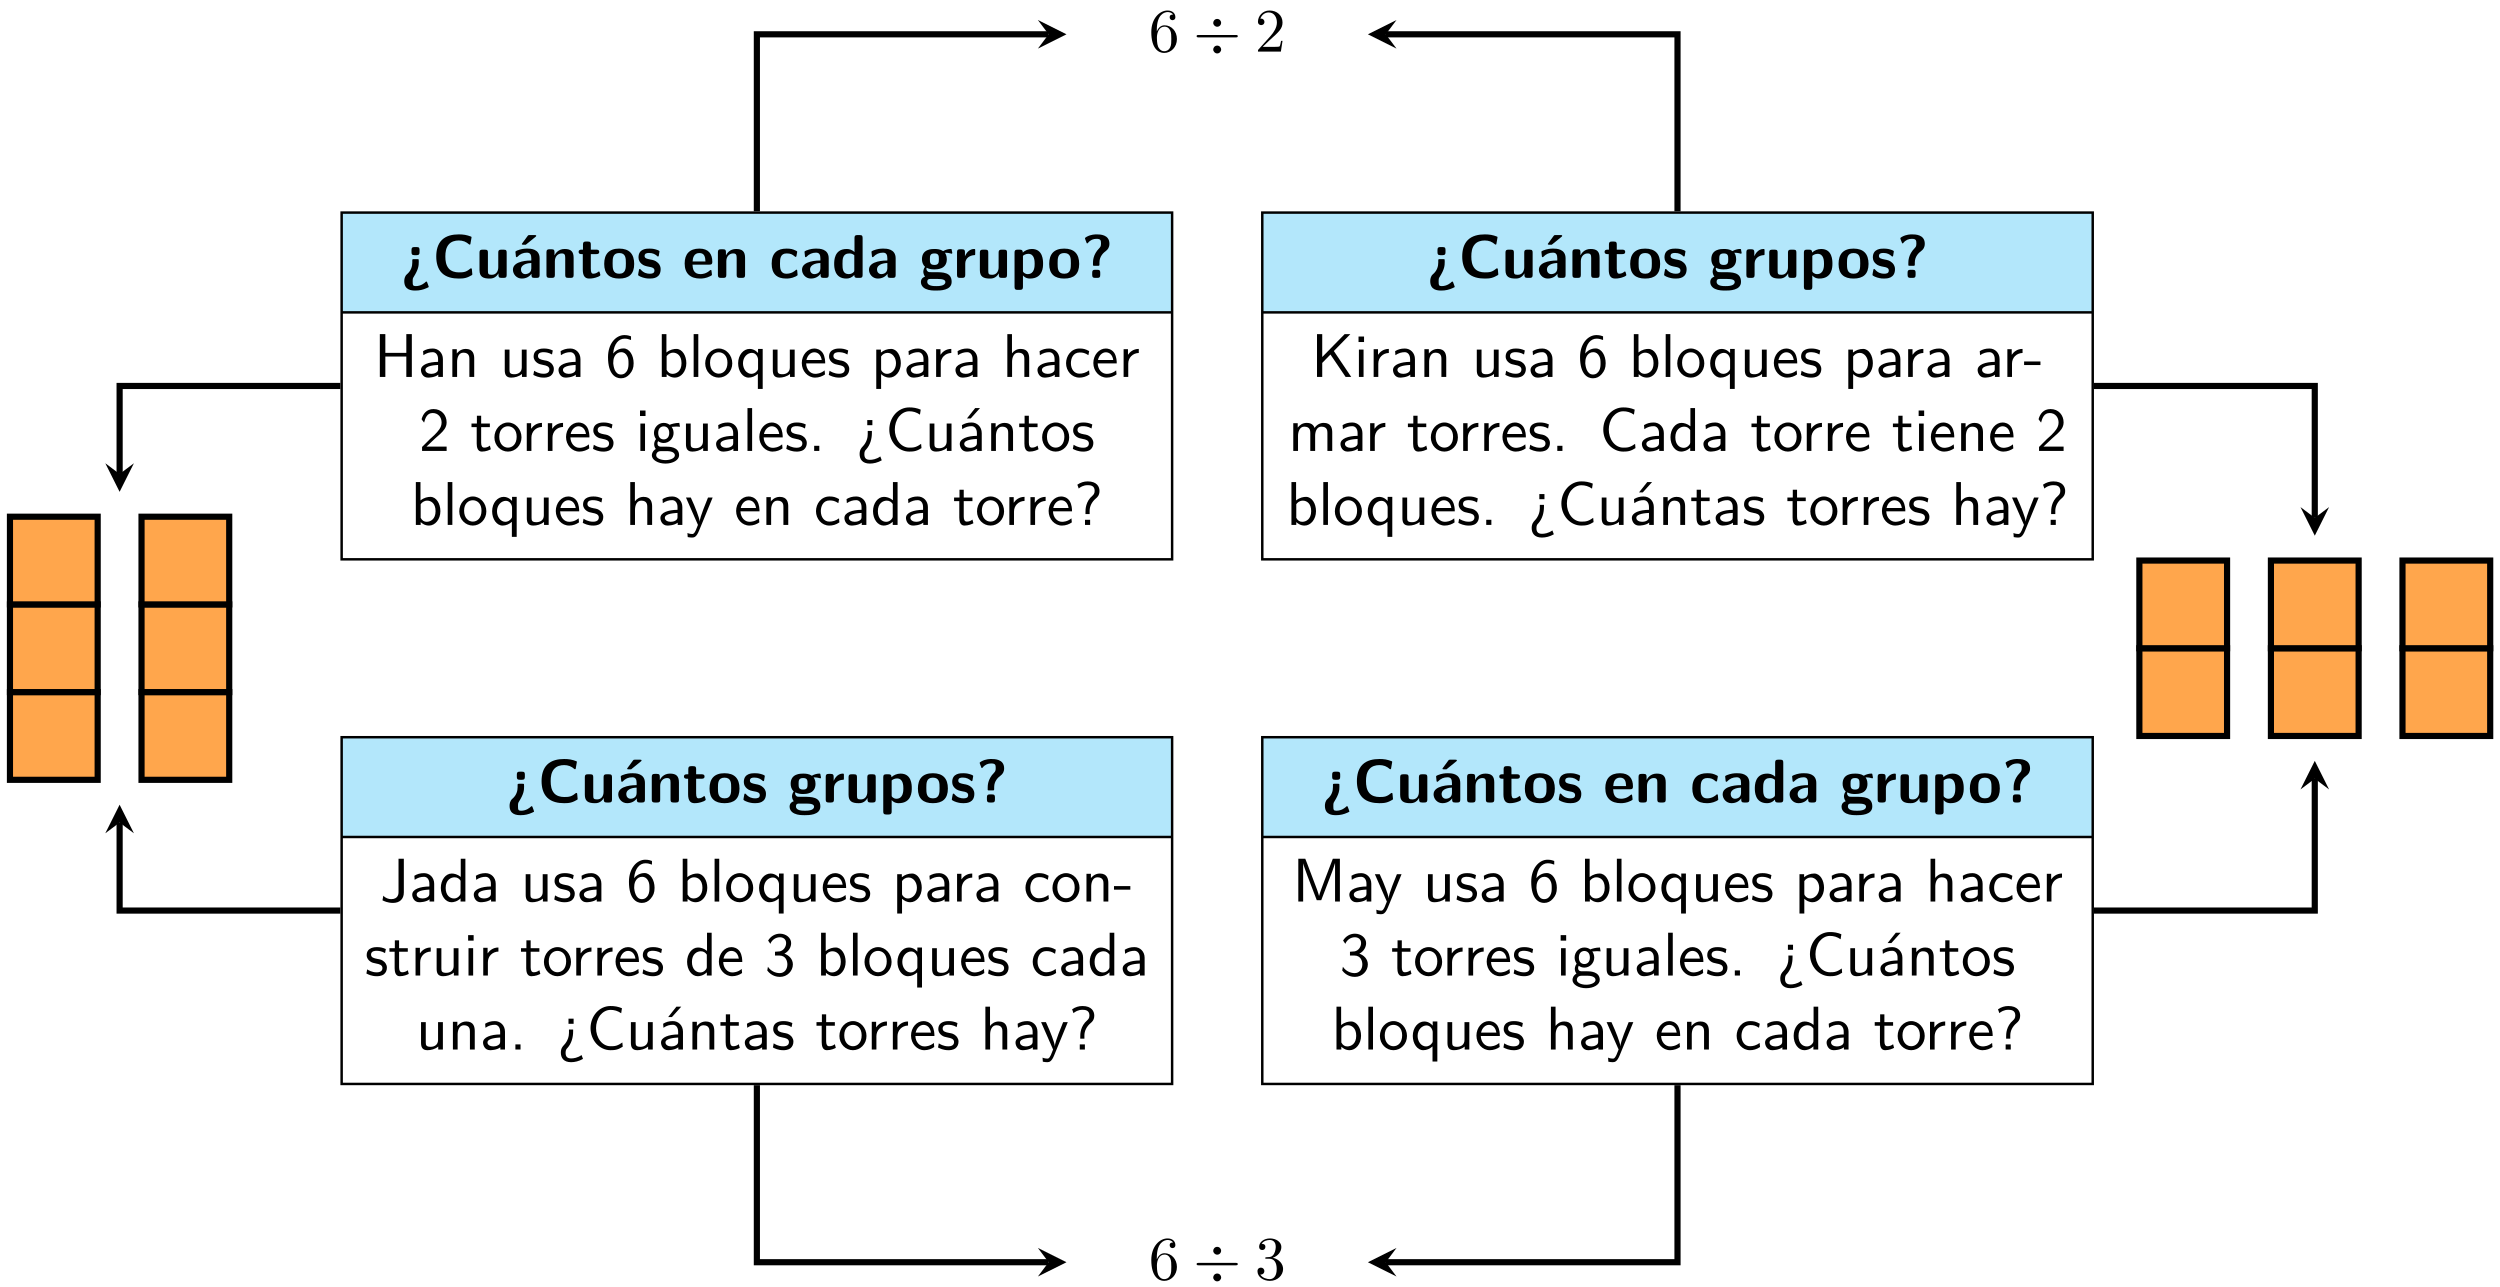 <?xml version="1.0" encoding="UTF-8"?>
<svg xmlns="http://www.w3.org/2000/svg" xmlns:xlink="http://www.w3.org/1999/xlink" width="404pt" height="208pt" viewBox="0 0 404 208" version="1.1">
<defs>
<g>
<symbol overflow="visible" id="glyph0-0">
<path style="stroke:none;" d=""/>
</symbol>
<symbol overflow="visible" id="glyph0-1">
<path style="stroke:none;" d="M 3.078 -4.156 L 3.078 -4.5 C 3.078 -4.828 3.016 -4.984 2.609 -4.984 L 2.25 -4.984 C 1.891 -4.984 1.781 -4.875 1.781 -4.5 L 1.781 -4.156 C 1.781 -3.844 1.844 -3.672 2.25 -3.672 L 2.609 -3.672 C 2.984 -3.672 3.078 -3.812 3.078 -4.156 Z M 4.562 1.422 C 4.562 1.359 4.359 0.875 4.328 0.766 C 4.281 0.641 4.266 0.594 4.172 0.594 C 4.125 0.594 4.109 0.609 4.078 0.641 C 3.875 0.844 3.312 1.328 2.453 1.328 C 2 1.328 1.969 1.156 1.969 0.578 C 1.969 0.125 2 0.047 2.141 -0.172 C 2.906 -1.391 2.953 -1.969 2.953 -2.609 C 2.953 -2.719 2.953 -2.922 2.938 -2.953 C 2.906 -3.031 2.844 -3.031 2.672 -3.031 L 2.188 -3.031 C 1.906 -3.031 1.906 -3.016 1.906 -2.766 L 1.906 -2.469 C 1.906 -1.891 1.734 -1.172 1.047 -0.594 C 0.641 -0.25 0.609 0.297 0.609 0.531 C 0.609 1.984 1.797 2.047 2.406 2.047 C 3.094 2.047 3.672 1.906 4.25 1.641 C 4.547 1.516 4.562 1.5 4.562 1.422 Z M 4.562 1.422 "/>
</symbol>
<symbol overflow="visible" id="glyph0-2">
<path style="stroke:none;" d="M 6.438 -0.578 L 6.359 -1.438 C 6.359 -1.5 6.297 -1.547 6.234 -1.547 C 6.203 -1.547 6.188 -1.531 6.156 -1.531 C 5.891 -1.312 5.609 -1.109 5.281 -1 C 4.938 -0.891 4.594 -0.891 4.25 -0.891 C 3.641 -0.891 3.016 -1.062 2.625 -1.516 C 2.172 -2.047 2.078 -2.766 2.078 -3.453 C 2.078 -4.156 2.172 -4.875 2.625 -5.406 C 3.016 -5.875 3.641 -6.047 4.25 -6.047 C 4.562 -6.047 4.859 -6 5.156 -5.891 C 5.438 -5.781 5.688 -5.609 5.922 -5.406 C 5.938 -5.391 5.969 -5.375 6 -5.375 C 6.078 -5.375 6.125 -5.422 6.125 -5.469 L 6.312 -6.547 C 6.312 -6.625 6.281 -6.656 6.234 -6.672 C 5.922 -6.797 5.594 -6.891 5.266 -6.953 C 4.922 -7.016 4.578 -7.031 4.25 -7.031 C 3.266 -7.031 2.234 -6.828 1.531 -6.141 C 0.828 -5.453 0.609 -4.453 0.609 -3.453 C 0.609 -2.484 0.828 -1.469 1.531 -0.781 C 2.234 -0.094 3.266 0.109 4.25 0.109 C 4.625 0.109 5 0.094 5.359 0 C 5.719 -0.094 6.047 -0.266 6.375 -0.453 C 6.406 -0.484 6.438 -0.516 6.438 -0.578 Z M 6.438 -0.578 "/>
</symbol>
<symbol overflow="visible" id="glyph0-3">
<path style="stroke:none;" d="M 4.984 -0.484 L 4.984 -4.094 C 4.984 -4.406 4.922 -4.562 4.5 -4.562 L 4.109 -4.562 C 3.734 -4.562 3.625 -4.438 3.625 -4.094 L 3.625 -1.719 C 3.625 -1.062 3.281 -0.5 2.578 -0.5 C 2.016 -0.5 1.953 -0.641 1.953 -1.172 L 1.953 -4.094 C 1.953 -4.406 1.891 -4.562 1.469 -4.562 L 1.078 -4.562 C 0.719 -4.562 0.594 -4.453 0.594 -4.094 L 0.594 -1.25 C 0.594 -0.188 1.172 0.109 2.219 0.109 C 2.484 0.109 3.188 0.109 3.656 -0.734 L 3.656 -0.484 C 3.656 -0.156 3.734 0 4.141 0 L 4.5 0 C 4.891 0 4.984 -0.125 4.984 -0.484 Z M 4.984 -0.484 "/>
</symbol>
<symbol overflow="visible" id="glyph0-4">
<path style="stroke:none;" d="M 4.719 -0.484 L 4.719 -3.156 C 4.719 -4.719 3.203 -4.734 2.719 -4.734 C 2.25 -4.734 1.75 -4.688 1.078 -4.422 C 0.875 -4.328 0.812 -4.297 0.812 -4.188 C 0.812 -4.109 0.875 -3.531 0.891 -3.453 C 0.891 -3.406 0.953 -3.344 1.016 -3.344 C 1.062 -3.344 1.094 -3.375 1.125 -3.406 C 1.562 -3.859 2.047 -4.078 2.672 -4.078 C 3.203 -4.078 3.375 -3.75 3.375 -3.156 L 3.375 -2.812 C 3.016 -2.812 0.406 -2.797 0.406 -1.328 C 0.406 -0.625 0.969 0.109 1.844 0.109 C 2.188 0.109 2.938 0.016 3.406 -0.672 L 3.406 -0.484 C 3.406 -0.156 3.469 0 3.875 0 L 4.25 0 C 4.625 0 4.719 -0.125 4.719 -0.484 Z M 3.375 -1.531 C 3.375 -0.609 2.422 -0.609 2.391 -0.609 C 1.969 -0.609 1.703 -0.969 1.703 -1.344 C 1.703 -2.328 3.094 -2.391 3.375 -2.406 Z M 4.172 -6.781 C 4.172 -6.922 4.062 -6.922 3.906 -6.922 L 3.094 -6.922 C 2.891 -6.922 2.875 -6.906 2.797 -6.797 L 1.938 -5.625 C 1.844 -5.516 1.844 -5.484 1.844 -5.484 C 1.844 -5.359 1.953 -5.359 2.109 -5.359 L 2.484 -5.359 L 4.062 -6.641 C 4.109 -6.672 4.172 -6.734 4.172 -6.781 Z M 4.172 -6.781 "/>
</symbol>
<symbol overflow="visible" id="glyph0-5">
<path style="stroke:none;" d="M 4.984 -0.484 L 4.984 -3.234 C 4.984 -4.266 4.547 -4.672 3.531 -4.672 C 2.484 -4.672 2.031 -3.922 1.906 -3.656 L 1.891 -3.656 L 1.891 -4.141 C 1.891 -4.469 1.828 -4.625 1.422 -4.625 L 1.078 -4.625 C 0.719 -4.625 0.594 -4.516 0.594 -4.141 L 0.594 -0.484 C 0.594 -0.125 0.703 0 1.078 0 L 1.469 0 C 1.859 0 1.953 -0.125 1.953 -0.484 L 1.953 -2.688 C 1.953 -3.547 2.531 -3.953 3.047 -3.953 C 3.531 -3.953 3.625 -3.734 3.625 -3.219 L 3.625 -0.484 C 3.625 -0.156 3.703 0 4.109 0 L 4.5 0 C 4.891 0 4.984 -0.125 4.984 -0.484 Z M 4.984 -0.484 "/>
</symbol>
<symbol overflow="visible" id="glyph0-6">
<path style="stroke:none;" d="M 3.719 -0.469 C 3.719 -0.5 3.703 -0.562 3.641 -0.781 C 3.594 -0.984 3.562 -1.031 3.484 -1.031 C 3.422 -1.031 3.422 -1.031 3.359 -0.969 C 3.25 -0.891 2.984 -0.672 2.562 -0.672 C 2.328 -0.672 2.172 -0.844 2.172 -1.5 L 2.172 -3.844 L 3.062 -3.844 C 3.188 -3.844 3.531 -3.844 3.531 -4.203 C 3.531 -4.562 3.188 -4.562 3.062 -4.562 L 2.172 -4.562 L 2.172 -5.391 C 2.172 -5.719 2.109 -5.875 1.688 -5.875 L 1.391 -5.875 C 1.031 -5.875 0.906 -5.766 0.906 -5.391 L 0.906 -4.562 L 0.672 -4.562 C 0.562 -4.562 0.203 -4.562 0.203 -4.203 C 0.203 -3.844 0.562 -3.844 0.672 -3.844 L 0.875 -3.844 L 0.875 -1.328 C 0.875 -0.312 1.234 0.109 1.922 0.109 C 2.016 0.109 2.453 0.109 2.969 -0.047 C 3.141 -0.094 3.719 -0.281 3.719 -0.469 Z M 3.719 -0.469 "/>
</symbol>
<symbol overflow="visible" id="glyph0-7">
<path style="stroke:none;" d="M 5.156 -2.25 C 5.156 -3.875 4.359 -4.734 2.734 -4.734 C 1.078 -4.734 0.312 -3.844 0.312 -2.25 C 0.312 -0.625 1.172 0.109 2.734 0.109 C 4.297 0.109 5.156 -0.609 5.156 -2.25 Z M 3.812 -2.359 C 3.812 -1.578 3.812 -0.672 2.734 -0.672 C 1.672 -0.672 1.672 -1.562 1.672 -2.359 C 1.672 -3.125 1.672 -4.016 2.734 -4.016 C 3.812 -4.016 3.812 -3.141 3.812 -2.359 Z M 3.812 -2.359 "/>
</symbol>
<symbol overflow="visible" id="glyph0-8">
<path style="stroke:none;" d="M 3.953 -1.406 C 3.953 -1.969 3.656 -2.312 3.469 -2.469 C 3.078 -2.828 2.719 -2.891 2.297 -2.969 C 1.75 -3.078 1.359 -3.156 1.359 -3.531 C 1.359 -3.953 1.688 -4.031 2.078 -4.031 C 2.734 -4.031 3.094 -3.781 3.359 -3.562 C 3.453 -3.453 3.484 -3.453 3.516 -3.453 C 3.625 -3.453 3.641 -3.547 3.656 -3.594 C 3.672 -3.672 3.766 -4.234 3.766 -4.281 C 3.766 -4.438 3.234 -4.578 3.125 -4.609 C 2.734 -4.719 2.406 -4.734 2.156 -4.734 C 1.703 -4.734 0.375 -4.734 0.375 -3.312 C 0.375 -2.828 0.594 -2.516 0.859 -2.281 C 1.203 -1.969 1.594 -1.891 2.156 -1.781 C 2.453 -1.734 2.953 -1.641 2.953 -1.203 C 2.953 -0.734 2.578 -0.672 2.188 -0.672 C 1.75 -0.672 1.188 -0.797 0.719 -1.359 C 0.672 -1.406 0.641 -1.438 0.578 -1.438 C 0.484 -1.438 0.453 -1.344 0.453 -1.281 C 0.422 -1.141 0.312 -0.578 0.312 -0.484 C 0.312 -0.297 1.062 -0.062 1.062 -0.062 C 1.609 0.109 2.016 0.109 2.188 0.109 C 2.688 0.109 3.953 0.062 3.953 -1.406 Z M 3.953 -1.406 "/>
</symbol>
<symbol overflow="visible" id="glyph0-9">
<path style="stroke:none;" d="M 4.781 -2.594 C 4.781 -3.875 4.172 -4.734 2.688 -4.734 C 1.094 -4.734 0.312 -3.844 0.312 -2.328 C 0.312 -0.688 1.25 0.109 2.828 0.109 C 3.203 0.109 3.766 0.062 4.422 -0.266 C 4.641 -0.375 4.719 -0.406 4.719 -0.531 C 4.719 -0.594 4.688 -0.891 4.672 -0.969 C 4.641 -1.281 4.625 -1.281 4.531 -1.281 C 4.5 -1.281 4.469 -1.281 4.359 -1.188 C 3.781 -0.672 3.188 -0.609 2.859 -0.609 C 1.734 -0.609 1.609 -1.5 1.578 -2.141 L 4.297 -2.141 C 4.531 -2.141 4.781 -2.141 4.781 -2.594 Z M 3.672 -2.656 L 1.594 -2.656 C 1.625 -3.266 1.828 -4.016 2.688 -4.016 C 3.484 -4.016 3.641 -3.438 3.672 -2.656 Z M 3.672 -2.656 "/>
</symbol>
<symbol overflow="visible" id="glyph0-10">
<path style="stroke:none;" d="M 4.562 -0.5 C 4.562 -0.609 4.516 -1.062 4.5 -1.203 C 4.5 -1.219 4.469 -1.328 4.375 -1.328 C 4.344 -1.328 4.312 -1.328 4.219 -1.219 C 4.047 -1.078 3.578 -0.672 2.766 -0.672 C 1.719 -0.672 1.719 -1.672 1.719 -2.312 C 1.719 -3.125 1.781 -3.953 2.797 -3.953 C 3.438 -3.953 3.703 -3.797 4.062 -3.5 C 4.188 -3.391 4.203 -3.391 4.25 -3.391 C 4.344 -3.391 4.359 -3.484 4.375 -3.516 C 4.391 -3.594 4.5 -4.156 4.5 -4.203 C 4.5 -4.297 4.422 -4.344 4.25 -4.422 C 3.781 -4.641 3.484 -4.734 2.781 -4.734 C 1.297 -4.734 0.375 -4.031 0.375 -2.297 C 0.375 -0.641 1.219 0.109 2.734 0.109 C 3 0.109 3.594 0.094 4.266 -0.234 C 4.547 -0.391 4.562 -0.406 4.562 -0.5 Z M 4.562 -0.5 "/>
</symbol>
<symbol overflow="visible" id="glyph0-11">
<path style="stroke:none;" d="M 4.719 -0.484 L 4.719 -3.156 C 4.719 -4.719 3.203 -4.734 2.719 -4.734 C 2.25 -4.734 1.75 -4.688 1.078 -4.422 C 0.875 -4.328 0.812 -4.297 0.812 -4.188 C 0.812 -4.109 0.875 -3.531 0.891 -3.453 C 0.891 -3.406 0.953 -3.344 1.016 -3.344 C 1.062 -3.344 1.094 -3.375 1.125 -3.406 C 1.562 -3.859 2.047 -4.078 2.672 -4.078 C 3.203 -4.078 3.375 -3.75 3.375 -3.156 L 3.375 -2.812 C 3.016 -2.812 0.406 -2.797 0.406 -1.328 C 0.406 -0.625 0.969 0.109 1.844 0.109 C 2.188 0.109 2.938 0.016 3.406 -0.672 L 3.406 -0.484 C 3.406 -0.156 3.469 0 3.875 0 L 4.25 0 C 4.625 0 4.719 -0.125 4.719 -0.484 Z M 3.375 -1.531 C 3.375 -0.609 2.422 -0.609 2.391 -0.609 C 1.969 -0.609 1.703 -0.969 1.703 -1.344 C 1.703 -2.328 3.094 -2.391 3.375 -2.406 Z M 3.375 -1.531 "/>
</symbol>
<symbol overflow="visible" id="glyph0-12">
<path style="stroke:none;" d="M 4.969 -0.484 L 4.969 -6.438 C 4.969 -6.766 4.906 -6.922 4.5 -6.922 L 4.125 -6.922 C 3.75 -6.922 3.656 -6.781 3.656 -6.438 L 3.656 -4.172 C 3.203 -4.609 2.703 -4.672 2.391 -4.672 C 0.375 -4.672 0.375 -2.766 0.375 -2.266 C 0.375 -1.812 0.375 0.109 2.344 0.109 C 2.766 0.109 3.188 -0.016 3.625 -0.469 C 3.625 -0.094 3.766 0 4.094 0 L 4.5 0 C 4.875 0 4.969 -0.125 4.969 -0.484 Z M 3.625 -1.25 C 3.625 -1.078 3.625 -0.984 3.328 -0.781 C 3.078 -0.625 2.844 -0.609 2.734 -0.609 C 1.719 -0.609 1.719 -1.531 1.719 -2.266 C 1.719 -3.016 1.719 -3.953 2.844 -3.953 C 3.125 -3.953 3.406 -3.859 3.625 -3.656 Z M 3.625 -1.25 "/>
</symbol>
<symbol overflow="visible" id="glyph0-13">
<path style="stroke:none;" d="M 5.328 -4.031 C 5.328 -4.078 5.281 -4.312 5.25 -4.422 C 5.219 -4.656 5.219 -4.672 5.031 -4.672 C 4.719 -4.672 4.234 -4.562 3.844 -4.328 C 3.375 -4.641 2.859 -4.672 2.438 -4.672 C 2.016 -4.672 0.422 -4.672 0.422 -3.031 C 0.422 -2.625 0.531 -2.141 0.922 -1.797 C 0.641 -1.438 0.641 -1.047 0.641 -1 C 0.641 -0.812 0.703 -0.484 0.922 -0.203 C 0.766 -0.156 0.25 0.031 0.25 0.672 C 0.25 0.984 0.406 1.5 1.031 1.781 C 1.594 2.047 2.266 2.047 2.734 2.047 C 3.312 2.047 5.219 2.047 5.219 0.641 C 5.219 -0.922 3.812 -0.922 2.469 -0.922 L 2 -0.922 C 1.641 -0.922 1.5 -0.922 1.359 -1.031 C 1.312 -1.078 1.141 -1.219 1.141 -1.484 C 1.141 -1.562 1.156 -1.578 1.172 -1.641 C 1.641 -1.375 2.219 -1.375 2.438 -1.375 C 2.844 -1.375 4.438 -1.375 4.438 -3.016 C 4.438 -3.594 4.219 -3.953 4.125 -4.062 C 4.297 -4.062 4.641 -4.062 5.047 -3.953 C 5.094 -3.922 5.156 -3.906 5.188 -3.906 C 5.281 -3.906 5.328 -3.969 5.328 -4.031 Z M 3.156 -3.031 C 3.156 -2.484 3.125 -2.094 2.438 -2.094 C 1.734 -2.094 1.703 -2.469 1.703 -3.016 C 1.703 -3.562 1.734 -3.953 2.438 -3.953 C 3.125 -3.953 3.156 -3.578 3.156 -3.031 Z M 4.203 0.672 C 4.203 1.328 3.062 1.328 2.734 1.328 C 2.344 1.328 1.281 1.328 1.281 0.641 C 1.281 0.172 1.578 0.172 1.812 0.172 L 2.969 0.172 C 3.781 0.172 4.203 0.312 4.203 0.672 Z M 4.203 0.672 "/>
</symbol>
<symbol overflow="visible" id="glyph0-14">
<path style="stroke:none;" d="M 3.547 -3.938 L 3.547 -4.406 C 3.547 -4.609 3.547 -4.672 3.375 -4.672 C 3.094 -4.672 2.359 -4.578 1.891 -3.5 L 1.891 -4.141 C 1.891 -4.469 1.812 -4.625 1.406 -4.625 L 1.094 -4.625 C 0.734 -4.625 0.609 -4.516 0.609 -4.141 L 0.609 -0.484 C 0.609 -0.125 0.719 0 1.094 0 L 1.453 0 C 1.828 0 1.938 -0.125 1.938 -0.484 L 1.938 -2.297 C 1.938 -3.234 2.719 -3.625 3.344 -3.672 C 3.531 -3.672 3.547 -3.672 3.547 -3.938 Z M 3.547 -3.938 "/>
</symbol>
<symbol overflow="visible" id="glyph0-15">
<path style="stroke:none;" d="M 5.219 -2.297 C 5.219 -2.797 5.219 -4.672 3.406 -4.672 C 2.828 -4.672 2.297 -4.438 1.938 -4.094 C 1.938 -4.469 1.797 -4.562 1.453 -4.562 L 1.094 -4.562 C 0.734 -4.562 0.609 -4.453 0.609 -4.094 L 0.609 1.453 C 0.609 1.812 0.719 1.938 1.094 1.938 L 1.484 1.938 C 1.859 1.938 1.969 1.797 1.969 1.453 L 1.969 -0.391 C 2.406 0.109 2.953 0.109 3.094 0.109 C 5.219 0.109 5.219 -1.797 5.219 -2.297 Z M 3.859 -2.281 C 3.859 -1.891 3.859 -0.609 2.734 -0.609 C 2.5 -0.609 2.328 -0.688 2.203 -0.781 C 1.969 -0.953 1.969 -1 1.969 -1.172 L 1.969 -3.562 C 2.078 -3.672 2.406 -3.891 2.828 -3.891 C 3.844 -3.891 3.859 -2.719 3.859 -2.281 Z M 3.859 -2.281 "/>
</symbol>
<symbol overflow="visible" id="glyph0-16">
<path style="stroke:none;" d="M 4.562 -5.516 C 4.562 -7.031 3 -7.031 2.5 -7.031 C 2.266 -7.031 1.609 -7.031 0.906 -6.656 C 0.781 -6.578 0.609 -6.484 0.609 -6.406 C 0.609 -6.406 0.609 -6.359 0.656 -6.234 L 0.844 -5.75 C 0.875 -5.625 0.891 -5.578 0.984 -5.578 C 1.047 -5.578 1.062 -5.609 1.109 -5.672 C 1.5 -6.141 1.969 -6.312 2.469 -6.312 C 3.125 -6.312 3.203 -6.094 3.203 -5.578 C 3.203 -5.094 3.109 -5 2.906 -4.781 C 1.906 -3.766 1.906 -2.719 1.906 -2.375 C 1.906 -2.266 1.906 -2.062 1.906 -2.031 C 1.953 -1.953 2.016 -1.953 2.188 -1.953 L 2.672 -1.953 C 2.938 -1.953 2.953 -1.969 2.953 -2.219 L 2.953 -2.5 C 2.953 -3.531 3.656 -4.094 4 -4.359 C 4.297 -4.578 4.562 -4.922 4.562 -5.516 Z M 3.078 -0.484 L 3.078 -0.828 C 3.078 -1.141 3.016 -1.312 2.609 -1.312 L 2.25 -1.312 C 1.875 -1.312 1.781 -1.172 1.781 -0.828 L 1.781 -0.484 C 1.781 -0.125 1.891 0 2.25 0 L 2.609 0 C 2.984 0 3.078 -0.125 3.078 -0.484 Z M 3.078 -0.484 "/>
</symbol>
<symbol overflow="visible" id="glyph1-0">
<path style="stroke:none;" d=""/>
</symbol>
<symbol overflow="visible" id="glyph1-1">
<path style="stroke:none;" d="M 6.109 0 L 6.109 -6.922 L 5.219 -6.922 L 5.219 -3.891 L 1.828 -3.891 L 1.828 -6.922 L 0.938 -6.922 L 0.938 0 L 1.828 0 L 1.828 -3.297 L 5.219 -3.297 L 5.219 0 Z M 6.109 0 "/>
</symbol>
<symbol overflow="visible" id="glyph1-2">
<path style="stroke:none;" d="M 4.078 0 L 4.078 -2.875 C 4.078 -3.891 3.344 -4.594 2.438 -4.594 C 1.781 -4.594 1.328 -4.438 0.875 -4.172 L 0.922 -3.516 C 1.453 -3.875 1.938 -4 2.438 -4 C 2.906 -4 3.297 -3.609 3.297 -2.875 L 3.297 -2.438 C 1.797 -2.422 0.531 -2 0.531 -1.125 C 0.531 -0.703 0.812 0.109 1.672 0.109 C 1.812 0.109 2.75 0.094 3.328 -0.359 L 3.328 0 Z M 3.297 -1.312 C 3.297 -1.125 3.297 -0.875 2.953 -0.688 C 2.672 -0.516 2.297 -0.5 2.188 -0.5 C 1.703 -0.5 1.25 -0.734 1.25 -1.141 C 1.25 -1.844 2.875 -1.906 3.297 -1.938 Z M 3.297 -1.312 "/>
</symbol>
<symbol overflow="visible" id="glyph1-3">
<path style="stroke:none;" d="M 4.344 0 L 4.344 -2.969 C 4.344 -3.625 4.188 -4.531 2.969 -4.531 C 2.078 -4.531 1.578 -3.859 1.531 -3.781 L 1.531 -4.484 L 0.812 -4.484 L 0.812 0 L 1.578 0 L 1.578 -2.438 C 1.578 -3.094 1.828 -3.922 2.594 -3.922 C 3.547 -3.922 3.562 -3.219 3.562 -2.906 L 3.562 0 Z M 4.344 0 "/>
</symbol>
<symbol overflow="visible" id="glyph1-4">
<path style="stroke:none;" d="M 4.344 0 L 4.344 -4.422 L 3.562 -4.422 L 3.562 -1.531 C 3.562 -0.781 3 -0.438 2.359 -0.438 C 1.656 -0.438 1.578 -0.703 1.578 -1.125 L 1.578 -4.422 L 0.812 -4.422 L 0.812 -1.094 C 0.812 -0.375 1.031 0.109 1.859 0.109 C 2.391 0.109 3.094 -0.047 3.594 -0.484 L 3.594 0 Z M 4.344 0 "/>
</symbol>
<symbol overflow="visible" id="glyph1-5">
<path style="stroke:none;" d="M 3.594 -1.281 C 3.594 -1.828 3.219 -2.156 3.203 -2.188 C 2.812 -2.547 2.547 -2.609 2.047 -2.688 C 1.5 -2.797 1.031 -2.906 1.031 -3.391 C 1.031 -4 1.75 -4 1.891 -4 C 2.203 -4 2.734 -3.969 3.297 -3.625 L 3.422 -4.281 C 2.906 -4.516 2.5 -4.594 1.984 -4.594 C 1.734 -4.594 0.328 -4.594 0.328 -3.297 C 0.328 -2.797 0.625 -2.484 0.875 -2.297 C 1.172 -2.078 1.391 -2.031 1.938 -1.922 C 2.297 -1.859 2.875 -1.734 2.875 -1.203 C 2.875 -0.516 2.094 -0.516 1.938 -0.516 C 1.141 -0.516 0.578 -0.891 0.406 -1 L 0.281 -0.328 C 0.594 -0.172 1.141 0.109 1.953 0.109 C 2.141 0.109 2.688 0.109 3.109 -0.203 C 3.422 -0.453 3.594 -0.844 3.594 -1.281 Z M 3.594 -1.281 "/>
</symbol>
<symbol overflow="visible" id="glyph1-6">
<path style="stroke:none;" d="M 4.562 -2.219 C 4.562 -3.484 3.891 -4.609 2.938 -4.609 C 2.625 -4.609 1.859 -4.531 1.25 -3.781 C 1.391 -5.391 2.172 -6.188 3.094 -6.188 C 3.469 -6.188 3.781 -6.109 4.141 -5.969 L 4.141 -6.562 C 3.625 -6.766 3.219 -6.766 3.078 -6.766 C 1.672 -6.766 0.422 -5.359 0.422 -3.203 C 0.422 -0.391 1.656 0.219 2.5 0.219 C 3.094 0.219 3.531 -0.016 3.922 -0.453 C 4.359 -0.969 4.562 -1.422 4.562 -2.219 Z M 3.734 -2.219 C 3.734 -1.875 3.734 -1.422 3.5 -1 C 3.328 -0.734 3.078 -0.391 2.5 -0.391 C 1.453 -0.391 1.297 -1.859 1.266 -2.188 C 1.266 -2.328 1.266 -2.344 1.281 -2.469 C 1.281 -3.203 1.719 -4 2.547 -4 C 3.031 -4 3.312 -3.75 3.516 -3.375 C 3.719 -3.016 3.734 -2.656 3.734 -2.219 Z M 3.734 -2.219 "/>
</symbol>
<symbol overflow="visible" id="glyph1-7">
<path style="stroke:none;" d="M 4.781 -2.219 C 4.781 -3.453 4.109 -4.531 3.172 -4.531 C 2.781 -4.531 2.156 -4.438 1.562 -3.953 L 1.562 -6.922 L 0.812 -6.922 L 0.812 0 L 1.594 0 L 1.594 -0.453 C 1.828 -0.234 2.266 0.109 2.938 0.109 C 3.922 0.109 4.781 -0.891 4.781 -2.219 Z M 4 -2.219 C 4 -0.922 3.172 -0.5 2.562 -0.5 C 2.172 -0.5 1.844 -0.672 1.594 -1.141 L 1.594 -3.344 C 1.75 -3.578 2.109 -3.922 2.656 -3.922 C 3.25 -3.922 4 -3.5 4 -2.219 Z M 4 -2.219 "/>
</symbol>
<symbol overflow="visible" id="glyph1-8">
<path style="stroke:none;" d="M 1.562 0 L 1.562 -6.922 L 0.812 -6.922 L 0.812 0 Z M 1.562 0 "/>
</symbol>
<symbol overflow="visible" id="glyph1-9">
<path style="stroke:none;" d="M 4.672 -2.188 C 4.672 -3.531 3.672 -4.594 2.5 -4.594 C 1.266 -4.594 0.297 -3.5 0.297 -2.188 C 0.297 -0.875 1.312 0.109 2.484 0.109 C 3.672 0.109 4.672 -0.891 4.672 -2.188 Z M 3.891 -2.297 C 3.891 -1.109 3.219 -0.531 2.484 -0.531 C 1.797 -0.531 1.078 -1.094 1.078 -2.297 C 1.078 -3.5 1.828 -3.984 2.484 -3.984 C 3.188 -3.984 3.891 -3.469 3.891 -2.297 Z M 3.891 -2.297 "/>
</symbol>
<symbol overflow="visible" id="glyph1-10">
<path style="stroke:none;" d="M 4.328 1.938 L 4.328 -4.531 L 3.578 -4.531 L 3.578 -3.859 C 3.484 -3.984 2.984 -4.531 2.219 -4.531 C 1.219 -4.531 0.359 -3.547 0.359 -2.203 C 0.359 -0.938 1.094 0.109 2.047 0.109 C 2.609 0.109 3.125 -0.125 3.547 -0.5 L 3.547 1.938 Z M 3.578 -1.391 C 3.578 -1.219 3.578 -1.203 3.484 -1.062 C 3.219 -0.672 2.844 -0.5 2.5 -0.5 C 1.734 -0.5 1.141 -1.281 1.141 -2.203 C 1.141 -3.219 1.859 -3.891 2.578 -3.891 C 3.266 -3.891 3.578 -3.188 3.578 -2.797 Z M 3.578 -1.391 "/>
</symbol>
<symbol overflow="visible" id="glyph1-11">
<path style="stroke:none;" d="M 4.125 -2.188 C 4.125 -2.516 4.109 -3.266 3.734 -3.875 C 3.312 -4.484 2.719 -4.594 2.359 -4.594 C 1.25 -4.594 0.344 -3.531 0.344 -2.25 C 0.344 -0.938 1.312 0.109 2.5 0.109 C 3.125 0.109 3.703 -0.125 4.094 -0.406 L 4.031 -1.062 C 3.406 -0.531 2.734 -0.5 2.516 -0.5 C 1.719 -0.5 1.078 -1.203 1.047 -2.188 Z M 3.562 -2.734 L 1.094 -2.734 C 1.25 -3.484 1.781 -3.984 2.359 -3.984 C 2.875 -3.984 3.422 -3.656 3.562 -2.734 Z M 3.562 -2.734 "/>
</symbol>
<symbol overflow="visible" id="glyph1-12">
<path style="stroke:none;" d="M 4.781 -2.219 C 4.781 -3.422 4.156 -4.531 3.203 -4.531 C 2.609 -4.531 2.031 -4.328 1.562 -3.938 L 1.562 -4.422 L 0.812 -4.422 L 0.812 1.938 L 1.594 1.938 L 1.594 -0.453 C 1.906 -0.172 2.344 0.109 2.938 0.109 C 3.906 0.109 4.781 -0.875 4.781 -2.219 Z M 4 -2.219 C 4 -1.203 3.297 -0.5 2.547 -0.5 C 2.156 -0.5 1.891 -0.703 1.688 -0.969 C 1.594 -1.109 1.594 -1.141 1.594 -1.312 L 1.594 -3.312 C 1.828 -3.672 2.219 -3.891 2.656 -3.891 C 3.406 -3.891 4 -3.141 4 -2.219 Z M 4 -2.219 "/>
</symbol>
<symbol overflow="visible" id="glyph1-13">
<path style="stroke:none;" d="M 3.266 -3.875 L 3.266 -4.531 C 2.375 -4.531 1.828 -4.031 1.516 -3.578 L 1.516 -4.484 L 0.812 -4.484 L 0.812 0 L 1.562 0 L 1.562 -2.141 C 1.562 -3.125 2.281 -3.844 3.266 -3.875 Z M 3.266 -3.875 "/>
</symbol>
<symbol overflow="visible" id="glyph1-14">
<path style="stroke:none;" d="M 4.344 0 L 4.344 -2.969 C 4.344 -3.625 4.188 -4.531 2.969 -4.531 C 2.359 -4.531 1.875 -4.234 1.562 -3.812 L 1.562 -6.922 L 0.812 -6.922 L 0.812 0 L 1.578 0 L 1.578 -2.438 C 1.578 -3.094 1.828 -3.922 2.594 -3.922 C 3.547 -3.922 3.562 -3.219 3.562 -2.906 L 3.562 0 Z M 4.344 0 "/>
</symbol>
<symbol overflow="visible" id="glyph1-15">
<path style="stroke:none;" d="M 4.141 -0.406 L 4.078 -1.062 C 3.562 -0.672 3.031 -0.531 2.516 -0.531 C 1.688 -0.531 1.141 -1.25 1.141 -2.219 C 1.141 -3 1.5 -3.953 2.562 -3.953 C 3.078 -3.953 3.422 -3.875 3.969 -3.516 L 4.094 -4.172 C 3.5 -4.5 3.156 -4.594 2.547 -4.594 C 1.172 -4.594 0.359 -3.391 0.359 -2.219 C 0.359 -0.984 1.266 0.109 2.516 0.109 C 3.047 0.109 3.594 -0.031 4.141 -0.406 Z M 4.141 -0.406 "/>
</symbol>
<symbol overflow="visible" id="glyph1-16">
<path style="stroke:none;" d="M 4.469 0 L 4.469 -0.703 L 2.656 -0.703 C 2.547 -0.703 2.422 -0.703 2.297 -0.703 L 1.219 -0.703 C 1.531 -0.984 2.297 -1.719 2.609 -2.016 C 2.797 -2.188 3.297 -2.609 3.484 -2.797 C 3.938 -3.234 4.469 -3.766 4.469 -4.609 C 4.469 -5.766 3.672 -6.766 2.359 -6.766 C 1.219 -6.766 0.656 -5.984 0.422 -5.125 C 0.531 -4.953 0.594 -4.891 0.609 -4.859 C 0.625 -4.844 0.734 -4.719 0.828 -4.578 C 1.031 -5.344 1.312 -6.125 2.219 -6.125 C 3.156 -6.125 3.656 -5.375 3.656 -4.594 C 3.656 -3.75 3.094 -3.188 2.5 -2.578 L 1.734 -1.875 L 0.5 -0.641 L 0.5 0 Z M 4.469 0 "/>
</symbol>
<symbol overflow="visible" id="glyph1-17">
<path style="stroke:none;" d="M 3.312 -0.266 L 3.156 -0.859 C 2.891 -0.641 2.578 -0.531 2.25 -0.531 C 1.891 -0.531 1.75 -0.828 1.75 -1.359 L 1.75 -3.844 L 3.156 -3.844 L 3.156 -4.422 L 1.75 -4.422 L 1.75 -5.688 L 1.062 -5.688 L 1.062 -4.422 L 0.188 -4.422 L 0.188 -3.844 L 1.031 -3.844 L 1.031 -1.188 C 1.031 -0.594 1.172 0.109 1.859 0.109 C 2.547 0.109 3.062 -0.141 3.312 -0.266 Z M 3.312 -0.266 "/>
</symbol>
<symbol overflow="visible" id="glyph1-18">
<path style="stroke:none;" d="M 1.562 0 L 1.562 -4.422 L 0.812 -4.422 L 0.812 0 Z M 1.641 -5.641 L 1.641 -6.531 L 0.75 -6.531 L 0.75 -5.641 Z M 1.641 -5.641 "/>
</symbol>
<symbol overflow="visible" id="glyph1-19">
<path style="stroke:none;" d="M 4.828 -3.906 L 4.719 -4.531 C 4.031 -4.531 3.453 -4.344 3.156 -4.219 C 2.938 -4.391 2.609 -4.531 2.203 -4.531 C 1.344 -4.531 0.625 -3.812 0.625 -2.906 C 0.625 -2.547 0.75 -2.188 0.953 -1.922 C 0.656 -1.516 0.656 -1.125 0.656 -1.078 C 0.656 -0.812 0.75 -0.531 0.922 -0.312 C 0.406 -0.016 0.281 0.453 0.281 0.703 C 0.281 1.453 1.266 2.047 2.484 2.047 C 3.703 2.047 4.688 1.469 4.688 0.703 C 4.688 -0.688 3.031 -0.688 2.641 -0.688 L 1.766 -0.688 C 1.641 -0.688 1.188 -0.688 1.188 -1.219 C 1.188 -1.328 1.219 -1.484 1.297 -1.578 C 1.5 -1.422 1.828 -1.281 2.203 -1.281 C 3.094 -1.281 3.797 -2.031 3.797 -2.906 C 3.797 -3.391 3.578 -3.766 3.469 -3.906 L 3.516 -3.891 C 3.734 -3.891 4 -3.938 4.25 -3.938 C 4.422 -3.938 4.828 -3.906 4.828 -3.906 Z M 3.094 -2.906 C 3.094 -2.141 2.625 -1.859 2.203 -1.859 C 1.828 -1.859 1.312 -2.078 1.312 -2.906 C 1.312 -3.734 1.828 -3.969 2.203 -3.969 C 2.625 -3.969 3.094 -3.688 3.094 -2.906 Z M 4 0.719 C 4 1.156 3.312 1.484 2.5 1.484 C 1.688 1.484 0.984 1.172 0.984 0.703 C 0.984 0.672 0.984 0.031 1.75 0.031 L 2.656 0.031 C 2.875 0.031 4 0.031 4 0.719 Z M 4 0.719 "/>
</symbol>
<symbol overflow="visible" id="glyph1-20">
<path style="stroke:none;" d="M 1.797 0 L 1.797 -0.828 L 0.969 -0.828 L 0.969 0 Z M 1.797 0 "/>
</symbol>
<symbol overflow="visible" id="glyph1-21">
<path style="stroke:none;" d="M 2.625 -4.156 L 2.625 -4.984 L 1.797 -4.984 L 1.797 -4.156 Z M 4.141 1.516 L 3.906 0.891 C 3.266 1.359 2.594 1.438 2.234 1.438 C 1.609 1.438 1.328 1.172 1.328 0.516 C 1.328 0.047 1.484 -0.109 1.641 -0.266 C 2.281 -0.984 2.547 -1.953 2.547 -2.922 L 2.547 -3.234 L 1.875 -3.234 L 1.875 -2.672 C 1.875 -2.188 1.719 -1.391 1.047 -0.703 C 0.875 -0.516 0.562 -0.203 0.562 0.5 C 0.562 1.312 0.984 2.047 2.219 2.047 C 2.812 2.047 3.484 1.891 4.141 1.516 Z M 4.141 1.516 "/>
</symbol>
<symbol overflow="visible" id="glyph1-22">
<path style="stroke:none;" d="M 5.859 -0.453 L 5.797 -1.141 C 5.5 -0.938 5.219 -0.75 4.875 -0.641 C 4.562 -0.531 4.203 -0.531 3.875 -0.531 C 3.219 -0.531 2.625 -0.875 2.219 -1.391 C 1.766 -1.969 1.547 -2.719 1.547 -3.453 C 1.547 -4.203 1.766 -4.953 2.219 -5.547 C 2.625 -6.047 3.219 -6.406 3.875 -6.406 C 4.172 -6.406 4.469 -6.375 4.766 -6.281 C 5.062 -6.188 5.344 -6.047 5.609 -5.859 L 5.734 -6.672 C 5.438 -6.797 5.141 -6.891 4.812 -6.953 C 4.5 -7.016 4.188 -7.031 3.875 -7.031 C 2.984 -7.031 2.188 -6.641 1.594 -5.984 C 0.984 -5.297 0.656 -4.391 0.656 -3.453 C 0.656 -2.531 0.984 -1.625 1.594 -0.938 C 2.188 -0.297 2.984 0.109 3.875 0.109 C 4.219 0.109 4.562 0.094 4.906 0 C 5.25 -0.094 5.547 -0.266 5.859 -0.453 Z M 5.859 -0.453 "/>
</symbol>
<symbol overflow="visible" id="glyph1-23">
<path style="stroke:none;" d="M 4.078 0 L 4.078 -2.875 C 4.078 -3.891 3.344 -4.594 2.438 -4.594 C 1.781 -4.594 1.328 -4.438 0.875 -4.172 L 0.922 -3.516 C 1.453 -3.875 1.938 -4 2.438 -4 C 2.906 -4 3.297 -3.609 3.297 -2.875 L 3.297 -2.438 C 1.797 -2.422 0.531 -2 0.531 -1.125 C 0.531 -0.703 0.812 0.109 1.672 0.109 C 1.812 0.109 2.75 0.094 3.328 -0.359 L 3.328 0 Z M 3.297 -1.312 C 3.297 -1.125 3.297 -0.875 2.953 -0.688 C 2.672 -0.516 2.297 -0.5 2.188 -0.5 C 1.703 -0.5 1.25 -0.734 1.25 -1.141 C 1.25 -1.844 2.875 -1.906 3.297 -1.938 Z M 3.797 -6.922 L 3.016 -6.922 L 1.688 -5.25 L 2.297 -5.25 Z M 3.797 -6.922 "/>
</symbol>
<symbol overflow="visible" id="glyph1-24">
<path style="stroke:none;" d="M 4.453 -4.422 L 3.703 -4.422 C 2.406 -1.25 2.375 -0.797 2.375 -0.562 L 2.359 -0.562 C 2.297 -1.234 1.5 -3.094 1.469 -3.188 L 0.922 -4.422 L 0.141 -4.422 L 2.078 0 L 1.719 0.891 C 1.453 1.469 1.281 1.469 1.141 1.469 C 0.984 1.469 0.672 1.438 0.375 1.312 L 0.422 1.969 C 0.641 2.016 0.922 2.047 1.141 2.047 C 1.5 2.047 1.859 1.922 2.266 0.906 Z M 4.453 -4.422 "/>
</symbol>
<symbol overflow="visible" id="glyph1-25">
<path style="stroke:none;" d="M 4.328 0 L 4.328 -6.922 L 3.578 -6.922 L 3.578 -3.984 C 3.047 -4.422 2.5 -4.531 2.125 -4.531 C 1.141 -4.531 0.359 -3.5 0.359 -2.219 C 0.359 -0.906 1.125 0.109 2.078 0.109 C 2.406 0.109 2.984 0.016 3.547 -0.516 L 3.547 0 Z M 3.547 -1.391 C 3.547 -1.25 3.531 -1.062 3.219 -0.781 C 2.984 -0.578 2.734 -0.5 2.484 -0.5 C 1.859 -0.5 1.141 -0.969 1.141 -2.203 C 1.141 -3.516 2 -3.922 2.578 -3.922 C 3.031 -3.922 3.328 -3.703 3.547 -3.375 Z M 3.547 -1.391 "/>
</symbol>
<symbol overflow="visible" id="glyph1-26">
<path style="stroke:none;" d="M 4.141 -5.484 C 4.141 -6.156 3.734 -7.031 2.234 -7.031 C 1.625 -7.031 1.094 -6.859 0.562 -6.5 L 0.781 -5.875 C 1.031 -6.094 1.516 -6.422 2.234 -6.422 C 2.703 -6.422 3.359 -6.344 3.359 -5.5 C 3.359 -5.047 3.141 -4.859 3.016 -4.734 C 1.875 -3.766 1.875 -2.5 1.875 -2.062 L 1.875 -1.75 L 2.547 -1.75 L 2.547 -2.281 C 2.547 -2.969 2.875 -3.703 3.562 -4.281 C 3.766 -4.453 4.141 -4.766 4.141 -5.484 Z M 2.625 0 L 2.625 -0.828 L 1.797 -0.828 L 1.797 0 Z M 2.625 0 "/>
</symbol>
<symbol overflow="visible" id="glyph1-27">
<path style="stroke:none;" d="M 6.484 0 L 3.672 -4.188 L 6.344 -6.922 L 5.422 -6.922 L 1.797 -3.219 L 1.797 -6.922 L 0.953 -6.922 L 0.953 0 L 1.797 0 L 1.797 -2.266 L 3.125 -3.625 L 5.578 0 Z M 6.484 0 "/>
</symbol>
<symbol overflow="visible" id="glyph1-28">
<path style="stroke:none;" d="M 2.75 -1.922 L 2.75 -2.5 L 0.109 -2.5 L 0.109 -1.922 Z M 2.75 -1.922 "/>
</symbol>
<symbol overflow="visible" id="glyph1-29">
<path style="stroke:none;" d="M 7.109 0 L 7.109 -2.969 C 7.109 -3.641 6.953 -4.531 5.734 -4.531 C 5.141 -4.531 4.625 -4.25 4.25 -3.719 C 4 -4.469 3.297 -4.531 2.984 -4.531 C 2.266 -4.531 1.797 -4.125 1.531 -3.766 L 1.531 -4.484 L 0.812 -4.484 L 0.812 0 L 1.578 0 L 1.578 -2.438 C 1.578 -3.125 1.859 -3.922 2.594 -3.922 C 3.516 -3.922 3.562 -3.281 3.562 -2.906 L 3.562 0 L 4.344 0 L 4.344 -2.438 C 4.344 -3.125 4.609 -3.922 5.359 -3.922 C 6.281 -3.922 6.328 -3.281 6.328 -2.906 L 6.328 0 Z M 7.109 0 "/>
</symbol>
<symbol overflow="visible" id="glyph1-30">
<path style="stroke:none;" d="M 3.875 -1.484 L 3.875 -6.922 L 3.016 -6.922 L 3.016 -1.516 C 3.016 -1.344 3.016 -0.391 1.828 -0.391 C 1.422 -0.391 0.891 -0.562 0.562 -0.953 L 0.422 -0.203 C 0.656 -0.078 1.281 0.219 2.125 0.219 C 3.156 0.219 3.875 -0.359 3.875 -1.484 Z M 3.875 -1.484 "/>
</symbol>
<symbol overflow="visible" id="glyph1-31">
<path style="stroke:none;" d="M 4.562 -1.797 C 4.562 -2.703 3.859 -3.312 3.188 -3.531 C 3.938 -3.938 4.281 -4.609 4.281 -5.25 C 4.281 -6.094 3.453 -6.766 2.469 -6.766 C 1.703 -6.766 0.984 -6.359 0.562 -5.656 L 0.922 -5.125 C 1.203 -5.828 1.859 -6.188 2.469 -6.188 C 2.984 -6.188 3.469 -5.875 3.469 -5.25 C 3.469 -4.641 3.062 -4.047 2.453 -3.906 C 2.391 -3.891 2.375 -3.891 1.672 -3.844 L 1.672 -3.234 L 2.375 -3.234 C 3.453 -3.234 3.672 -2.297 3.672 -1.797 C 3.672 -1.031 3.203 -0.391 2.438 -0.391 C 1.75 -0.391 0.969 -0.734 0.531 -1.422 L 0.422 -0.812 C 1.141 0.125 2.062 0.219 2.469 0.219 C 3.672 0.219 4.562 -0.75 4.562 -1.797 Z M 4.562 -1.797 "/>
</symbol>
<symbol overflow="visible" id="glyph1-32">
<path style="stroke:none;" d="M 7.719 0 L 7.719 -6.922 L 6.578 -6.922 L 5.281 -3.531 C 4.938 -2.625 4.469 -1.391 4.359 -0.922 L 4.344 -0.922 C 4.297 -1.141 4.172 -1.5 4.031 -1.922 L 2.469 -6.047 L 2.125 -6.922 L 1 -6.922 L 1 0 L 1.781 0 L 1.781 -6.188 C 1.844 -5.859 2.25 -4.781 2.5 -4.094 L 3.984 -0.219 L 4.703 -0.219 L 6.031 -3.688 L 6.516 -4.953 C 6.609 -5.25 6.875 -5.969 6.922 -6.188 L 6.938 -6.188 L 6.938 0 Z M 7.719 0 "/>
</symbol>
<symbol overflow="visible" id="glyph2-0">
<path style="stroke:none;" d=""/>
</symbol>
<symbol overflow="visible" id="glyph2-1">
<path style="stroke:none;" d="M 1.312 -3.266 L 1.312 -3.516 C 1.312 -6.031 2.547 -6.391 3.062 -6.391 C 3.297 -6.391 3.719 -6.328 3.938 -5.984 C 3.781 -5.984 3.391 -5.984 3.391 -5.547 C 3.391 -5.234 3.625 -5.078 3.844 -5.078 C 4 -5.078 4.312 -5.172 4.312 -5.562 C 4.312 -6.156 3.875 -6.641 3.047 -6.641 C 1.766 -6.641 0.422 -5.359 0.422 -3.156 C 0.422 -0.484 1.578 0.219 2.5 0.219 C 3.609 0.219 4.562 -0.719 4.562 -2.031 C 4.562 -3.297 3.672 -4.25 2.562 -4.25 C 1.891 -4.25 1.516 -3.75 1.312 -3.266 Z M 2.5 -0.062 C 1.875 -0.062 1.578 -0.656 1.516 -0.812 C 1.328 -1.281 1.328 -2.078 1.328 -2.25 C 1.328 -3.031 1.656 -4.031 2.547 -4.031 C 2.719 -4.031 3.172 -4.031 3.484 -3.406 C 3.656 -3.047 3.656 -2.531 3.656 -2.047 C 3.656 -1.562 3.656 -1.062 3.484 -0.703 C 3.188 -0.109 2.734 -0.062 2.5 -0.062 Z M 2.5 -0.062 "/>
</symbol>
<symbol overflow="visible" id="glyph2-2">
<path style="stroke:none;" d="M 1.266 -0.766 L 2.328 -1.797 C 3.875 -3.172 4.469 -3.703 4.469 -4.703 C 4.469 -5.844 3.578 -6.641 2.359 -6.641 C 1.234 -6.641 0.5 -5.719 0.5 -4.828 C 0.5 -4.281 1 -4.281 1.031 -4.281 C 1.203 -4.281 1.547 -4.391 1.547 -4.812 C 1.547 -5.062 1.359 -5.328 1.016 -5.328 C 0.938 -5.328 0.922 -5.328 0.891 -5.312 C 1.109 -5.969 1.656 -6.328 2.234 -6.328 C 3.141 -6.328 3.562 -5.516 3.562 -4.703 C 3.562 -3.906 3.078 -3.125 2.516 -2.5 L 0.609 -0.375 C 0.5 -0.266 0.5 -0.234 0.5 0 L 4.203 0 L 4.469 -1.734 L 4.234 -1.734 C 4.172 -1.438 4.109 -1 4 -0.844 C 3.938 -0.766 3.281 -0.766 3.062 -0.766 Z M 1.266 -0.766 "/>
</symbol>
<symbol overflow="visible" id="glyph2-3">
<path style="stroke:none;" d="M 2.891 -3.516 C 3.703 -3.781 4.281 -4.469 4.281 -5.266 C 4.281 -6.078 3.406 -6.641 2.453 -6.641 C 1.453 -6.641 0.688 -6.047 0.688 -5.281 C 0.688 -4.953 0.906 -4.766 1.203 -4.766 C 1.5 -4.766 1.703 -4.984 1.703 -5.281 C 1.703 -5.766 1.234 -5.766 1.094 -5.766 C 1.391 -6.266 2.047 -6.391 2.406 -6.391 C 2.828 -6.391 3.375 -6.172 3.375 -5.281 C 3.375 -5.156 3.344 -4.578 3.094 -4.141 C 2.797 -3.656 2.453 -3.625 2.203 -3.625 C 2.125 -3.609 1.891 -3.594 1.812 -3.594 C 1.734 -3.578 1.672 -3.562 1.672 -3.469 C 1.672 -3.359 1.734 -3.359 1.906 -3.359 L 2.344 -3.359 C 3.156 -3.359 3.531 -2.688 3.531 -1.703 C 3.531 -0.344 2.844 -0.062 2.406 -0.062 C 1.969 -0.062 1.219 -0.234 0.875 -0.812 C 1.219 -0.766 1.531 -0.984 1.531 -1.359 C 1.531 -1.719 1.266 -1.922 0.984 -1.922 C 0.734 -1.922 0.422 -1.781 0.422 -1.344 C 0.422 -0.438 1.344 0.219 2.438 0.219 C 3.656 0.219 4.562 -0.688 4.562 -1.703 C 4.562 -2.516 3.922 -3.297 2.891 -3.516 Z M 2.891 -3.516 "/>
</symbol>
<symbol overflow="visible" id="glyph3-0">
<path style="stroke:none;" d=""/>
</symbol>
<symbol overflow="visible" id="glyph3-1">
<path style="stroke:none;" d="M 4.516 -4.641 C 4.516 -4.969 4.25 -5.281 3.875 -5.281 C 3.5 -5.281 3.234 -4.969 3.234 -4.641 C 3.234 -4.328 3.516 -4.016 3.875 -4.016 C 4.25 -4.016 4.516 -4.328 4.516 -4.641 Z M 4.516 -0.344 C 4.516 -0.656 4.25 -0.969 3.875 -0.969 C 3.5 -0.969 3.234 -0.656 3.234 -0.344 C 3.234 -0.016 3.516 0.297 3.875 0.297 C 4.25 0.297 4.516 -0.016 4.516 -0.344 Z M 0.891 -2.688 C 0.734 -2.688 0.547 -2.688 0.547 -2.5 C 0.547 -2.297 0.734 -2.297 0.891 -2.297 L 6.859 -2.297 C 7.031 -2.297 7.203 -2.297 7.203 -2.5 C 7.203 -2.688 7.031 -2.688 6.859 -2.688 Z M 0.891 -2.688 "/>
</symbol>
</g>
</defs>
<g id="surface1">
<path style=" stroke:none;fill-rule:nonzero;fill:rgb(70.001%,90.352%,98.119%);fill-opacity:1;" d="M 55.207 50.48 L 55.207 34.352 L 189.414 34.352 L 189.414 50.48 Z M 55.207 50.48 "/>
<path style="fill:none;stroke-width:0.399;stroke-linecap:butt;stroke-linejoin:miter;stroke:rgb(0%,0%,0%);stroke-opacity:1;stroke-miterlimit:10;" d="M -141.488 14.373 L -7.284 14.373 L -7.284 70.407 L -141.488 70.407 Z M -7.284 54.278 L -141.488 54.278 " transform="matrix(1,0,0,-1,196.698,104.76)"/>
<g style="fill:rgb(0%,0%,0%);fill-opacity:1;">
  <use xlink:href="#glyph0-1" x="64.72" y="44.907"/>
  <use xlink:href="#glyph0-2" x="69.89" y="44.907"/>
  <use xlink:href="#glyph0-3" x="76.894" y="44.907"/>
  <use xlink:href="#glyph0-4" x="82.483" y="44.907"/>
  <use xlink:href="#glyph0-5" x="87.714" y="44.907"/>
  <use xlink:href="#glyph0-6" x="93.303" y="44.907"/>
  <use xlink:href="#glyph0-7" x="97.328" y="44.907"/>
  <use xlink:href="#glyph0-8" x="102.807" y="44.907"/>
</g>
<g style="fill:rgb(0%,0%,0%);fill-opacity:1;">
  <use xlink:href="#glyph0-9" x="110.329" y="44.907"/>
  <use xlink:href="#glyph0-5" x="115.42" y="44.907"/>
</g>
<g style="fill:rgb(0%,0%,0%);fill-opacity:1;">
  <use xlink:href="#glyph0-10" x="124.327" y="44.907"/>
  <use xlink:href="#glyph0-11" x="129.199" y="44.907"/>
  <use xlink:href="#glyph0-12" x="134.429" y="44.907"/>
  <use xlink:href="#glyph0-11" x="140.019" y="44.907"/>
</g>
<g style="fill:rgb(0%,0%,0%);fill-opacity:1;">
  <use xlink:href="#glyph0-13" x="148.567" y="44.907"/>
  <use xlink:href="#glyph0-14" x="154.046" y="44.907"/>
  <use xlink:href="#glyph0-3" x="157.752" y="44.907"/>
  <use xlink:href="#glyph0-15" x="163.341" y="44.907"/>
</g>
<g style="fill:rgb(0%,0%,0%);fill-opacity:1;">
  <use xlink:href="#glyph0-7" x="169.239" y="44.907"/>
  <use xlink:href="#glyph0-16" x="174.719" y="44.907"/>
</g>
<g style="fill:rgb(0%,0%,0%);fill-opacity:1;">
  <use xlink:href="#glyph1-1" x="60.443" y="60.914"/>
  <use xlink:href="#glyph1-2" x="67.496" y="60.914"/>
  <use xlink:href="#glyph1-3" x="72.288" y="60.914"/>
</g>
<g style="fill:rgb(0%,0%,0%);fill-opacity:1;">
  <use xlink:href="#glyph1-4" x="80.757" y="60.914"/>
  <use xlink:href="#glyph1-5" x="85.908" y="60.914"/>
  <use xlink:href="#glyph1-2" x="89.723" y="60.914"/>
</g>
<g style="fill:rgb(0%,0%,0%);fill-opacity:1;">
  <use xlink:href="#glyph1-6" x="97.833" y="60.914"/>
</g>
<g style="fill:rgb(0%,0%,0%);fill-opacity:1;">
  <use xlink:href="#glyph1-7" x="106.132" y="60.914"/>
  <use xlink:href="#glyph1-8" x="111.283" y="60.914"/>
  <use xlink:href="#glyph1-9" x="113.664" y="60.914"/>
</g>
<g style="fill:rgb(0%,0%,0%);fill-opacity:1;">
  <use xlink:href="#glyph1-10" x="118.924" y="60.914"/>
  <use xlink:href="#glyph1-4" x="124.075" y="60.914"/>
  <use xlink:href="#glyph1-11" x="129.226" y="60.914"/>
  <use xlink:href="#glyph1-5" x="133.649" y="60.914"/>
</g>
<g style="fill:rgb(0%,0%,0%);fill-opacity:1;">
  <use xlink:href="#glyph1-12" x="140.793" y="60.914"/>
  <use xlink:href="#glyph1-2" x="145.943" y="60.914"/>
</g>
<g style="fill:rgb(0%,0%,0%);fill-opacity:1;">
  <use xlink:href="#glyph1-13" x="150.466" y="60.914"/>
  <use xlink:href="#glyph1-2" x="153.874" y="60.914"/>
</g>
<g style="fill:rgb(0%,0%,0%);fill-opacity:1;">
  <use xlink:href="#glyph1-14" x="161.973" y="60.914"/>
  <use xlink:href="#glyph1-2" x="167.124" y="60.914"/>
  <use xlink:href="#glyph1-15" x="171.916" y="60.914"/>
  <use xlink:href="#glyph1-11" x="176.34" y="60.914"/>
  <use xlink:href="#glyph1-13" x="180.763" y="60.914"/>
</g>
<g style="fill:rgb(0%,0%,0%);fill-opacity:1;">
  <use xlink:href="#glyph1-16" x="67.706" y="72.869"/>
</g>
<g style="fill:rgb(0%,0%,0%);fill-opacity:1;">
  <use xlink:href="#glyph1-17" x="76.005" y="72.869"/>
  <use xlink:href="#glyph1-9" x="79.601" y="72.869"/>
</g>
<g style="fill:rgb(0%,0%,0%);fill-opacity:1;">
  <use xlink:href="#glyph1-13" x="84.314" y="72.869"/>
  <use xlink:href="#glyph1-13" x="87.721" y="72.869"/>
  <use xlink:href="#glyph1-11" x="91.128" y="72.869"/>
  <use xlink:href="#glyph1-5" x="95.552" y="72.869"/>
</g>
<g style="fill:rgb(0%,0%,0%);fill-opacity:1;">
  <use xlink:href="#glyph1-18" x="102.675" y="72.869"/>
  <use xlink:href="#glyph1-19" x="105.056" y="72.869"/>
  <use xlink:href="#glyph1-4" x="110.038" y="72.869"/>
  <use xlink:href="#glyph1-2" x="115.188" y="72.869"/>
  <use xlink:href="#glyph1-8" x="119.981" y="72.869"/>
  <use xlink:href="#glyph1-11" x="122.362" y="72.869"/>
  <use xlink:href="#glyph1-5" x="126.785" y="72.869"/>
  <use xlink:href="#glyph1-20" x="130.601" y="72.869"/>
</g>
<g style="fill:rgb(0%,0%,0%);fill-opacity:1;">
  <use xlink:href="#glyph1-21" x="138.352" y="72.869"/>
  <use xlink:href="#glyph1-22" x="143.054" y="72.869"/>
  <use xlink:href="#glyph1-4" x="149.421" y="72.869"/>
  <use xlink:href="#glyph1-23" x="154.571" y="72.869"/>
  <use xlink:href="#glyph1-3" x="159.363" y="72.869"/>
  <use xlink:href="#glyph1-17" x="164.514" y="72.869"/>
  <use xlink:href="#glyph1-9" x="168.111" y="72.869"/>
  <use xlink:href="#glyph1-5" x="173.092" y="72.869"/>
</g>
<g style="fill:rgb(0%,0%,0%);fill-opacity:1;">
  <use xlink:href="#glyph1-7" x="66.388" y="84.824"/>
  <use xlink:href="#glyph1-8" x="71.538" y="84.824"/>
  <use xlink:href="#glyph1-9" x="73.92" y="84.824"/>
</g>
<g style="fill:rgb(0%,0%,0%);fill-opacity:1;">
  <use xlink:href="#glyph1-10" x="79.17" y="84.824"/>
  <use xlink:href="#glyph1-4" x="84.321" y="84.824"/>
  <use xlink:href="#glyph1-11" x="89.472" y="84.824"/>
  <use xlink:href="#glyph1-5" x="93.895" y="84.824"/>
</g>
<g style="fill:rgb(0%,0%,0%);fill-opacity:1;">
  <use xlink:href="#glyph1-14" x="101.038" y="84.824"/>
  <use xlink:href="#glyph1-2" x="106.189" y="84.824"/>
</g>
<g style="fill:rgb(0%,0%,0%);fill-opacity:1;">
  <use xlink:href="#glyph1-24" x="110.712" y="84.824"/>
</g>
<g style="fill:rgb(0%,0%,0%);fill-opacity:1;">
  <use xlink:href="#glyph1-11" x="118.613" y="84.824"/>
  <use xlink:href="#glyph1-3" x="123.036" y="84.824"/>
</g>
<g style="fill:rgb(0%,0%,0%);fill-opacity:1;">
  <use xlink:href="#glyph1-15" x="131.505" y="84.824"/>
  <use xlink:href="#glyph1-2" x="135.928" y="84.824"/>
  <use xlink:href="#glyph1-25" x="140.72" y="84.824"/>
  <use xlink:href="#glyph1-2" x="145.871" y="84.824"/>
</g>
<g style="fill:rgb(0%,0%,0%);fill-opacity:1;">
  <use xlink:href="#glyph1-17" x="153.991" y="84.824"/>
  <use xlink:href="#glyph1-9" x="157.587" y="84.824"/>
</g>
<g style="fill:rgb(0%,0%,0%);fill-opacity:1;">
  <use xlink:href="#glyph1-13" x="162.3" y="84.824"/>
  <use xlink:href="#glyph1-13" x="165.707" y="84.824"/>
  <use xlink:href="#glyph1-11" x="169.114" y="84.824"/>
  <use xlink:href="#glyph1-26" x="173.538" y="84.824"/>
</g>
<path style=" stroke:none;fill-rule:nonzero;fill:rgb(70.001%,90.352%,98.119%);fill-opacity:1;" d="M 203.984 50.48 L 203.984 34.352 L 338.188 34.352 L 338.188 50.48 Z M 203.984 50.48 "/>
<path style="fill:none;stroke-width:0.399;stroke-linecap:butt;stroke-linejoin:miter;stroke:rgb(0%,0%,0%);stroke-opacity:1;stroke-miterlimit:10;" d="M 7.286 14.373 L 141.486 14.373 L 141.486 70.407 L 7.286 70.407 Z M 141.486 54.278 L 7.286 54.278 " transform="matrix(1,0,0,-1,196.698,104.76)"/>
<g style="fill:rgb(0%,0%,0%);fill-opacity:1;">
  <use xlink:href="#glyph0-1" x="230.516" y="44.907"/>
  <use xlink:href="#glyph0-2" x="235.687" y="44.907"/>
  <use xlink:href="#glyph0-3" x="242.691" y="44.907"/>
  <use xlink:href="#glyph0-4" x="248.28" y="44.907"/>
  <use xlink:href="#glyph0-5" x="253.51" y="44.907"/>
  <use xlink:href="#glyph0-6" x="259.099" y="44.907"/>
  <use xlink:href="#glyph0-7" x="263.124" y="44.907"/>
  <use xlink:href="#glyph0-8" x="268.604" y="44.907"/>
</g>
<g style="fill:rgb(0%,0%,0%);fill-opacity:1;">
  <use xlink:href="#glyph0-13" x="276.126" y="44.907"/>
  <use xlink:href="#glyph0-14" x="281.605" y="44.907"/>
  <use xlink:href="#glyph0-3" x="285.311" y="44.907"/>
  <use xlink:href="#glyph0-15" x="290.901" y="44.907"/>
</g>
<g style="fill:rgb(0%,0%,0%);fill-opacity:1;">
  <use xlink:href="#glyph0-7" x="296.799" y="44.907"/>
  <use xlink:href="#glyph0-8" x="302.278" y="44.907"/>
  <use xlink:href="#glyph0-16" x="306.482" y="44.907"/>
</g>
<g style="fill:rgb(0%,0%,0%);fill-opacity:1;">
  <use xlink:href="#glyph1-27" x="211.875" y="60.914"/>
  <use xlink:href="#glyph1-18" x="218.789" y="60.914"/>
  <use xlink:href="#glyph1-13" x="221.17" y="60.914"/>
  <use xlink:href="#glyph1-2" x="224.577" y="60.914"/>
  <use xlink:href="#glyph1-3" x="229.369" y="60.914"/>
</g>
<g style="fill:rgb(0%,0%,0%);fill-opacity:1;">
  <use xlink:href="#glyph1-4" x="237.838" y="60.914"/>
  <use xlink:href="#glyph1-5" x="242.988" y="60.914"/>
  <use xlink:href="#glyph1-2" x="246.804" y="60.914"/>
</g>
<g style="fill:rgb(0%,0%,0%);fill-opacity:1;">
  <use xlink:href="#glyph1-6" x="254.914" y="60.914"/>
</g>
<g style="fill:rgb(0%,0%,0%);fill-opacity:1;">
  <use xlink:href="#glyph1-7" x="263.213" y="60.914"/>
  <use xlink:href="#glyph1-8" x="268.364" y="60.914"/>
  <use xlink:href="#glyph1-9" x="270.745" y="60.914"/>
</g>
<g style="fill:rgb(0%,0%,0%);fill-opacity:1;">
  <use xlink:href="#glyph1-10" x="276.005" y="60.914"/>
  <use xlink:href="#glyph1-4" x="281.156" y="60.914"/>
  <use xlink:href="#glyph1-11" x="286.307" y="60.914"/>
  <use xlink:href="#glyph1-5" x="290.73" y="60.914"/>
</g>
<g style="fill:rgb(0%,0%,0%);fill-opacity:1;">
  <use xlink:href="#glyph1-12" x="297.874" y="60.914"/>
  <use xlink:href="#glyph1-2" x="303.024" y="60.914"/>
</g>
<g style="fill:rgb(0%,0%,0%);fill-opacity:1;">
  <use xlink:href="#glyph1-13" x="307.547" y="60.914"/>
  <use xlink:href="#glyph1-2" x="310.955" y="60.914"/>
</g>
<g style="fill:rgb(0%,0%,0%);fill-opacity:1;">
  <use xlink:href="#glyph1-2" x="319.054" y="60.914"/>
</g>
<g style="fill:rgb(0%,0%,0%);fill-opacity:1;">
  <use xlink:href="#glyph1-13" x="323.578" y="60.914"/>
  <use xlink:href="#glyph1-28" x="326.985" y="60.914"/>
</g>
<g style="fill:rgb(0%,0%,0%);fill-opacity:1;">
  <use xlink:href="#glyph1-29" x="208.181" y="72.869"/>
  <use xlink:href="#glyph1-2" x="216.091" y="72.869"/>
</g>
<g style="fill:rgb(0%,0%,0%);fill-opacity:1;">
  <use xlink:href="#glyph1-13" x="220.604" y="72.869"/>
</g>
<g style="fill:rgb(0%,0%,0%);fill-opacity:1;">
  <use xlink:href="#glyph1-17" x="227.329" y="72.869"/>
  <use xlink:href="#glyph1-9" x="230.926" y="72.869"/>
</g>
<g style="fill:rgb(0%,0%,0%);fill-opacity:1;">
  <use xlink:href="#glyph1-13" x="235.638" y="72.869"/>
  <use xlink:href="#glyph1-13" x="239.045" y="72.869"/>
  <use xlink:href="#glyph1-11" x="242.453" y="72.869"/>
  <use xlink:href="#glyph1-5" x="246.876" y="72.869"/>
  <use xlink:href="#glyph1-20" x="250.692" y="72.869"/>
</g>
<g style="fill:rgb(0%,0%,0%);fill-opacity:1;">
  <use xlink:href="#glyph1-22" x="258.433" y="72.869"/>
  <use xlink:href="#glyph1-2" x="264.799" y="72.869"/>
  <use xlink:href="#glyph1-25" x="269.591" y="72.869"/>
  <use xlink:href="#glyph1-2" x="274.742" y="72.869"/>
</g>
<g style="fill:rgb(0%,0%,0%);fill-opacity:1;">
  <use xlink:href="#glyph1-17" x="282.852" y="72.869"/>
  <use xlink:href="#glyph1-9" x="286.448" y="72.869"/>
</g>
<g style="fill:rgb(0%,0%,0%);fill-opacity:1;">
  <use xlink:href="#glyph1-13" x="291.161" y="72.869"/>
  <use xlink:href="#glyph1-13" x="294.568" y="72.869"/>
  <use xlink:href="#glyph1-11" x="297.975" y="72.869"/>
</g>
<g style="fill:rgb(0%,0%,0%);fill-opacity:1;">
  <use xlink:href="#glyph1-17" x="305.706" y="72.869"/>
  <use xlink:href="#glyph1-18" x="309.303" y="72.869"/>
  <use xlink:href="#glyph1-11" x="311.684" y="72.869"/>
  <use xlink:href="#glyph1-3" x="316.108" y="72.869"/>
  <use xlink:href="#glyph1-11" x="321.258" y="72.869"/>
</g>
<g style="fill:rgb(0%,0%,0%);fill-opacity:1;">
  <use xlink:href="#glyph1-16" x="329.009" y="72.869"/>
</g>
<g style="fill:rgb(0%,0%,0%);fill-opacity:1;">
  <use xlink:href="#glyph1-7" x="207.885" y="84.824"/>
  <use xlink:href="#glyph1-8" x="213.035" y="84.824"/>
  <use xlink:href="#glyph1-9" x="215.416" y="84.824"/>
</g>
<g style="fill:rgb(0%,0%,0%);fill-opacity:1;">
  <use xlink:href="#glyph1-10" x="220.667" y="84.824"/>
  <use xlink:href="#glyph1-4" x="225.818" y="84.824"/>
  <use xlink:href="#glyph1-11" x="230.968" y="84.824"/>
  <use xlink:href="#glyph1-5" x="235.392" y="84.824"/>
  <use xlink:href="#glyph1-20" x="239.208" y="84.824"/>
</g>
<g style="fill:rgb(0%,0%,0%);fill-opacity:1;">
  <use xlink:href="#glyph1-21" x="246.959" y="84.824"/>
  <use xlink:href="#glyph1-22" x="251.661" y="84.824"/>
  <use xlink:href="#glyph1-4" x="258.027" y="84.824"/>
  <use xlink:href="#glyph1-23" x="263.178" y="84.824"/>
  <use xlink:href="#glyph1-3" x="267.97" y="84.824"/>
  <use xlink:href="#glyph1-17" x="273.121" y="84.824"/>
  <use xlink:href="#glyph1-2" x="276.718" y="84.824"/>
  <use xlink:href="#glyph1-5" x="281.51" y="84.824"/>
</g>
<g style="fill:rgb(0%,0%,0%);fill-opacity:1;">
  <use xlink:href="#glyph1-17" x="288.653" y="84.824"/>
  <use xlink:href="#glyph1-9" x="292.25" y="84.824"/>
</g>
<g style="fill:rgb(0%,0%,0%);fill-opacity:1;">
  <use xlink:href="#glyph1-13" x="296.962" y="84.824"/>
  <use xlink:href="#glyph1-13" x="300.369" y="84.824"/>
  <use xlink:href="#glyph1-11" x="303.776" y="84.824"/>
  <use xlink:href="#glyph1-5" x="308.2" y="84.824"/>
</g>
<g style="fill:rgb(0%,0%,0%);fill-opacity:1;">
  <use xlink:href="#glyph1-14" x="315.323" y="84.824"/>
  <use xlink:href="#glyph1-2" x="320.474" y="84.824"/>
</g>
<g style="fill:rgb(0%,0%,0%);fill-opacity:1;">
  <use xlink:href="#glyph1-24" x="324.997" y="84.824"/>
  <use xlink:href="#glyph1-26" x="329.59" y="84.824"/>
</g>
<path style=" stroke:none;fill-rule:nonzero;fill:rgb(70.001%,90.352%,98.119%);fill-opacity:1;" d="M 55.207 135.258 L 55.207 119.133 L 189.414 119.133 L 189.414 135.258 Z M 55.207 135.258 "/>
<path style="fill:none;stroke-width:0.399;stroke-linecap:butt;stroke-linejoin:miter;stroke:rgb(0%,0%,0%);stroke-opacity:1;stroke-miterlimit:10;" d="M -141.488 -70.407 L -7.284 -70.407 L -7.284 -14.373 L -141.488 -14.373 Z M -7.284 -30.497 L -141.488 -30.497 " transform="matrix(1,0,0,-1,196.698,104.76)"/>
<g style="fill:rgb(0%,0%,0%);fill-opacity:1;">
  <use xlink:href="#glyph0-1" x="81.739" y="129.686"/>
  <use xlink:href="#glyph0-2" x="86.91" y="129.686"/>
  <use xlink:href="#glyph0-3" x="93.914" y="129.686"/>
  <use xlink:href="#glyph0-4" x="99.503" y="129.686"/>
  <use xlink:href="#glyph0-5" x="104.733" y="129.686"/>
  <use xlink:href="#glyph0-6" x="110.322" y="129.686"/>
  <use xlink:href="#glyph0-7" x="114.347" y="129.686"/>
  <use xlink:href="#glyph0-8" x="119.827" y="129.686"/>
</g>
<g style="fill:rgb(0%,0%,0%);fill-opacity:1;">
  <use xlink:href="#glyph0-13" x="127.349" y="129.686"/>
  <use xlink:href="#glyph0-14" x="132.828" y="129.686"/>
  <use xlink:href="#glyph0-3" x="136.534" y="129.686"/>
  <use xlink:href="#glyph0-15" x="142.124" y="129.686"/>
</g>
<g style="fill:rgb(0%,0%,0%);fill-opacity:1;">
  <use xlink:href="#glyph0-7" x="148.022" y="129.686"/>
  <use xlink:href="#glyph0-8" x="153.501" y="129.686"/>
  <use xlink:href="#glyph0-16" x="157.705" y="129.686"/>
</g>
<g style="fill:rgb(0%,0%,0%);fill-opacity:1;">
  <use xlink:href="#glyph1-30" x="61.385" y="145.693"/>
  <use xlink:href="#glyph1-2" x="66.087" y="145.693"/>
  <use xlink:href="#glyph1-25" x="70.879" y="145.693"/>
  <use xlink:href="#glyph1-2" x="76.03" y="145.693"/>
</g>
<g style="fill:rgb(0%,0%,0%);fill-opacity:1;">
  <use xlink:href="#glyph1-4" x="84.14" y="145.693"/>
  <use xlink:href="#glyph1-5" x="89.29" y="145.693"/>
  <use xlink:href="#glyph1-2" x="93.106" y="145.693"/>
</g>
<g style="fill:rgb(0%,0%,0%);fill-opacity:1;">
  <use xlink:href="#glyph1-6" x="101.216" y="145.693"/>
</g>
<g style="fill:rgb(0%,0%,0%);fill-opacity:1;">
  <use xlink:href="#glyph1-7" x="109.515" y="145.693"/>
  <use xlink:href="#glyph1-8" x="114.666" y="145.693"/>
  <use xlink:href="#glyph1-9" x="117.047" y="145.693"/>
</g>
<g style="fill:rgb(0%,0%,0%);fill-opacity:1;">
  <use xlink:href="#glyph1-10" x="122.307" y="145.693"/>
  <use xlink:href="#glyph1-4" x="127.458" y="145.693"/>
  <use xlink:href="#glyph1-11" x="132.609" y="145.693"/>
  <use xlink:href="#glyph1-5" x="137.032" y="145.693"/>
</g>
<g style="fill:rgb(0%,0%,0%);fill-opacity:1;">
  <use xlink:href="#glyph1-12" x="144.175" y="145.693"/>
  <use xlink:href="#glyph1-2" x="149.326" y="145.693"/>
</g>
<g style="fill:rgb(0%,0%,0%);fill-opacity:1;">
  <use xlink:href="#glyph1-13" x="153.849" y="145.693"/>
  <use xlink:href="#glyph1-2" x="157.257" y="145.693"/>
</g>
<g style="fill:rgb(0%,0%,0%);fill-opacity:1;">
  <use xlink:href="#glyph1-15" x="165.356" y="145.693"/>
  <use xlink:href="#glyph1-9" x="169.78" y="145.693"/>
  <use xlink:href="#glyph1-3" x="174.761" y="145.693"/>
  <use xlink:href="#glyph1-28" x="179.912" y="145.693"/>
</g>
<g style="fill:rgb(0%,0%,0%);fill-opacity:1;">
  <use xlink:href="#glyph1-5" x="58.929" y="157.648"/>
  <use xlink:href="#glyph1-17" x="62.744" y="157.648"/>
  <use xlink:href="#glyph1-13" x="66.341" y="157.648"/>
  <use xlink:href="#glyph1-4" x="69.748" y="157.648"/>
  <use xlink:href="#glyph1-18" x="74.899" y="157.648"/>
  <use xlink:href="#glyph1-13" x="77.28" y="157.648"/>
</g>
<g style="fill:rgb(0%,0%,0%);fill-opacity:1;">
  <use xlink:href="#glyph1-17" x="84.005" y="157.648"/>
  <use xlink:href="#glyph1-9" x="87.602" y="157.648"/>
</g>
<g style="fill:rgb(0%,0%,0%);fill-opacity:1;">
  <use xlink:href="#glyph1-13" x="92.314" y="157.648"/>
  <use xlink:href="#glyph1-13" x="95.721" y="157.648"/>
  <use xlink:href="#glyph1-11" x="99.128" y="157.648"/>
  <use xlink:href="#glyph1-5" x="103.552" y="157.648"/>
</g>
<g style="fill:rgb(0%,0%,0%);fill-opacity:1;">
  <use xlink:href="#glyph1-25" x="110.675" y="157.648"/>
  <use xlink:href="#glyph1-11" x="115.826" y="157.648"/>
</g>
<g style="fill:rgb(0%,0%,0%);fill-opacity:1;">
  <use xlink:href="#glyph1-31" x="123.567" y="157.648"/>
</g>
<g style="fill:rgb(0%,0%,0%);fill-opacity:1;">
  <use xlink:href="#glyph1-7" x="131.876" y="157.648"/>
  <use xlink:href="#glyph1-8" x="137.027" y="157.648"/>
  <use xlink:href="#glyph1-9" x="139.408" y="157.648"/>
</g>
<g style="fill:rgb(0%,0%,0%);fill-opacity:1;">
  <use xlink:href="#glyph1-10" x="144.668" y="157.648"/>
  <use xlink:href="#glyph1-4" x="149.819" y="157.648"/>
  <use xlink:href="#glyph1-11" x="154.97" y="157.648"/>
  <use xlink:href="#glyph1-5" x="159.393" y="157.648"/>
</g>
<g style="fill:rgb(0%,0%,0%);fill-opacity:1;">
  <use xlink:href="#glyph1-15" x="166.527" y="157.648"/>
  <use xlink:href="#glyph1-2" x="170.95" y="157.648"/>
  <use xlink:href="#glyph1-25" x="175.742" y="157.648"/>
  <use xlink:href="#glyph1-2" x="180.893" y="157.648"/>
</g>
<g style="fill:rgb(0%,0%,0%);fill-opacity:1;">
  <use xlink:href="#glyph1-4" x="67.227" y="169.603"/>
  <use xlink:href="#glyph1-3" x="72.377" y="169.603"/>
  <use xlink:href="#glyph1-2" x="77.528" y="169.603"/>
  <use xlink:href="#glyph1-20" x="82.32" y="169.603"/>
</g>
<g style="fill:rgb(0%,0%,0%);fill-opacity:1;">
  <use xlink:href="#glyph1-21" x="90.071" y="169.603"/>
  <use xlink:href="#glyph1-22" x="94.774" y="169.603"/>
  <use xlink:href="#glyph1-4" x="101.14" y="169.603"/>
  <use xlink:href="#glyph1-23" x="106.291" y="169.603"/>
  <use xlink:href="#glyph1-3" x="111.083" y="169.603"/>
  <use xlink:href="#glyph1-17" x="116.234" y="169.603"/>
  <use xlink:href="#glyph1-2" x="119.83" y="169.603"/>
  <use xlink:href="#glyph1-5" x="124.622" y="169.603"/>
</g>
<g style="fill:rgb(0%,0%,0%);fill-opacity:1;">
  <use xlink:href="#glyph1-17" x="131.756" y="169.603"/>
  <use xlink:href="#glyph1-9" x="135.352" y="169.603"/>
</g>
<g style="fill:rgb(0%,0%,0%);fill-opacity:1;">
  <use xlink:href="#glyph1-13" x="140.065" y="169.603"/>
  <use xlink:href="#glyph1-13" x="143.472" y="169.603"/>
  <use xlink:href="#glyph1-11" x="146.879" y="169.603"/>
  <use xlink:href="#glyph1-5" x="151.303" y="169.603"/>
</g>
<g style="fill:rgb(0%,0%,0%);fill-opacity:1;">
  <use xlink:href="#glyph1-14" x="158.426" y="169.603"/>
  <use xlink:href="#glyph1-2" x="163.577" y="169.603"/>
</g>
<g style="fill:rgb(0%,0%,0%);fill-opacity:1;">
  <use xlink:href="#glyph1-24" x="168.1" y="169.603"/>
  <use xlink:href="#glyph1-26" x="172.693" y="169.603"/>
</g>
<path style=" stroke:none;fill-rule:nonzero;fill:rgb(70.001%,90.352%,98.119%);fill-opacity:1;" d="M 203.984 135.258 L 203.984 119.133 L 338.188 119.133 L 338.188 135.258 Z M 203.984 135.258 "/>
<path style="fill:none;stroke-width:0.399;stroke-linecap:butt;stroke-linejoin:miter;stroke:rgb(0%,0%,0%);stroke-opacity:1;stroke-miterlimit:10;" d="M 7.286 -70.407 L 141.486 -70.407 L 141.486 -14.373 L 7.286 -14.373 Z M 141.486 -30.497 L 7.286 -30.497 " transform="matrix(1,0,0,-1,196.698,104.76)"/>
<g style="fill:rgb(0%,0%,0%);fill-opacity:1;">
  <use xlink:href="#glyph0-1" x="213.497" y="129.686"/>
  <use xlink:href="#glyph0-2" x="218.667" y="129.686"/>
  <use xlink:href="#glyph0-3" x="225.671" y="129.686"/>
  <use xlink:href="#glyph0-4" x="231.26" y="129.686"/>
  <use xlink:href="#glyph0-5" x="236.491" y="129.686"/>
  <use xlink:href="#glyph0-6" x="242.08" y="129.686"/>
  <use xlink:href="#glyph0-7" x="246.105" y="129.686"/>
  <use xlink:href="#glyph0-8" x="251.584" y="129.686"/>
</g>
<g style="fill:rgb(0%,0%,0%);fill-opacity:1;">
  <use xlink:href="#glyph0-9" x="259.106" y="129.686"/>
  <use xlink:href="#glyph0-5" x="264.197" y="129.686"/>
</g>
<g style="fill:rgb(0%,0%,0%);fill-opacity:1;">
  <use xlink:href="#glyph0-10" x="273.104" y="129.686"/>
  <use xlink:href="#glyph0-11" x="277.976" y="129.686"/>
  <use xlink:href="#glyph0-12" x="283.206" y="129.686"/>
  <use xlink:href="#glyph0-11" x="288.795" y="129.686"/>
</g>
<g style="fill:rgb(0%,0%,0%);fill-opacity:1;">
  <use xlink:href="#glyph0-13" x="297.344" y="129.686"/>
  <use xlink:href="#glyph0-14" x="302.823" y="129.686"/>
  <use xlink:href="#glyph0-3" x="306.529" y="129.686"/>
  <use xlink:href="#glyph0-15" x="312.118" y="129.686"/>
</g>
<g style="fill:rgb(0%,0%,0%);fill-opacity:1;">
  <use xlink:href="#glyph0-7" x="318.016" y="129.686"/>
  <use xlink:href="#glyph0-16" x="323.496" y="129.686"/>
</g>
<g style="fill:rgb(0%,0%,0%);fill-opacity:1;">
  <use xlink:href="#glyph1-32" x="208.807" y="145.693"/>
  <use xlink:href="#glyph1-2" x="217.524" y="145.693"/>
</g>
<g style="fill:rgb(0%,0%,0%);fill-opacity:1;">
  <use xlink:href="#glyph1-24" x="222.037" y="145.693"/>
</g>
<g style="fill:rgb(0%,0%,0%);fill-opacity:1;">
  <use xlink:href="#glyph1-4" x="229.948" y="145.693"/>
  <use xlink:href="#glyph1-5" x="235.098" y="145.693"/>
  <use xlink:href="#glyph1-2" x="238.914" y="145.693"/>
</g>
<g style="fill:rgb(0%,0%,0%);fill-opacity:1;">
  <use xlink:href="#glyph1-6" x="247.024" y="145.693"/>
</g>
<g style="fill:rgb(0%,0%,0%);fill-opacity:1;">
  <use xlink:href="#glyph1-7" x="255.323" y="145.693"/>
  <use xlink:href="#glyph1-8" x="260.474" y="145.693"/>
  <use xlink:href="#glyph1-9" x="262.855" y="145.693"/>
</g>
<g style="fill:rgb(0%,0%,0%);fill-opacity:1;">
  <use xlink:href="#glyph1-10" x="268.115" y="145.693"/>
  <use xlink:href="#glyph1-4" x="273.266" y="145.693"/>
  <use xlink:href="#glyph1-11" x="278.417" y="145.693"/>
  <use xlink:href="#glyph1-5" x="282.84" y="145.693"/>
</g>
<g style="fill:rgb(0%,0%,0%);fill-opacity:1;">
  <use xlink:href="#glyph1-12" x="289.983" y="145.693"/>
  <use xlink:href="#glyph1-2" x="295.134" y="145.693"/>
</g>
<g style="fill:rgb(0%,0%,0%);fill-opacity:1;">
  <use xlink:href="#glyph1-13" x="299.657" y="145.693"/>
  <use xlink:href="#glyph1-2" x="303.065" y="145.693"/>
</g>
<g style="fill:rgb(0%,0%,0%);fill-opacity:1;">
  <use xlink:href="#glyph1-14" x="311.164" y="145.693"/>
  <use xlink:href="#glyph1-2" x="316.315" y="145.693"/>
  <use xlink:href="#glyph1-15" x="321.107" y="145.693"/>
  <use xlink:href="#glyph1-11" x="325.531" y="145.693"/>
  <use xlink:href="#glyph1-13" x="329.954" y="145.693"/>
</g>
<g style="fill:rgb(0%,0%,0%);fill-opacity:1;">
  <use xlink:href="#glyph1-31" x="216.483" y="157.648"/>
</g>
<g style="fill:rgb(0%,0%,0%);fill-opacity:1;">
  <use xlink:href="#glyph1-17" x="224.782" y="157.648"/>
  <use xlink:href="#glyph1-9" x="228.378" y="157.648"/>
</g>
<g style="fill:rgb(0%,0%,0%);fill-opacity:1;">
  <use xlink:href="#glyph1-13" x="233.091" y="157.648"/>
  <use xlink:href="#glyph1-13" x="236.498" y="157.648"/>
  <use xlink:href="#glyph1-11" x="239.905" y="157.648"/>
  <use xlink:href="#glyph1-5" x="244.329" y="157.648"/>
</g>
<g style="fill:rgb(0%,0%,0%);fill-opacity:1;">
  <use xlink:href="#glyph1-18" x="251.452" y="157.648"/>
  <use xlink:href="#glyph1-19" x="253.833" y="157.648"/>
  <use xlink:href="#glyph1-4" x="258.815" y="157.648"/>
  <use xlink:href="#glyph1-2" x="263.965" y="157.648"/>
  <use xlink:href="#glyph1-8" x="268.758" y="157.648"/>
  <use xlink:href="#glyph1-11" x="271.139" y="157.648"/>
  <use xlink:href="#glyph1-5" x="275.562" y="157.648"/>
  <use xlink:href="#glyph1-20" x="279.378" y="157.648"/>
</g>
<g style="fill:rgb(0%,0%,0%);fill-opacity:1;">
  <use xlink:href="#glyph1-21" x="287.129" y="157.648"/>
  <use xlink:href="#glyph1-22" x="291.831" y="157.648"/>
  <use xlink:href="#glyph1-4" x="298.198" y="157.648"/>
  <use xlink:href="#glyph1-23" x="303.348" y="157.648"/>
  <use xlink:href="#glyph1-3" x="308.14" y="157.648"/>
  <use xlink:href="#glyph1-17" x="313.291" y="157.648"/>
  <use xlink:href="#glyph1-9" x="316.888" y="157.648"/>
  <use xlink:href="#glyph1-5" x="321.869" y="157.648"/>
</g>
<g style="fill:rgb(0%,0%,0%);fill-opacity:1;">
  <use xlink:href="#glyph1-7" x="215.165" y="169.603"/>
  <use xlink:href="#glyph1-8" x="220.315" y="169.603"/>
  <use xlink:href="#glyph1-9" x="222.697" y="169.603"/>
</g>
<g style="fill:rgb(0%,0%,0%);fill-opacity:1;">
  <use xlink:href="#glyph1-10" x="227.947" y="169.603"/>
  <use xlink:href="#glyph1-4" x="233.098" y="169.603"/>
  <use xlink:href="#glyph1-11" x="238.248" y="169.603"/>
  <use xlink:href="#glyph1-5" x="242.672" y="169.603"/>
</g>
<g style="fill:rgb(0%,0%,0%);fill-opacity:1;">
  <use xlink:href="#glyph1-14" x="249.815" y="169.603"/>
  <use xlink:href="#glyph1-2" x="254.966" y="169.603"/>
</g>
<g style="fill:rgb(0%,0%,0%);fill-opacity:1;">
  <use xlink:href="#glyph1-24" x="259.489" y="169.603"/>
</g>
<g style="fill:rgb(0%,0%,0%);fill-opacity:1;">
  <use xlink:href="#glyph1-11" x="267.39" y="169.603"/>
  <use xlink:href="#glyph1-3" x="271.813" y="169.603"/>
</g>
<g style="fill:rgb(0%,0%,0%);fill-opacity:1;">
  <use xlink:href="#glyph1-15" x="280.282" y="169.603"/>
  <use xlink:href="#glyph1-2" x="284.705" y="169.603"/>
  <use xlink:href="#glyph1-25" x="289.497" y="169.603"/>
  <use xlink:href="#glyph1-2" x="294.648" y="169.603"/>
</g>
<g style="fill:rgb(0%,0%,0%);fill-opacity:1;">
  <use xlink:href="#glyph1-17" x="302.768" y="169.603"/>
  <use xlink:href="#glyph1-9" x="306.364" y="169.603"/>
</g>
<g style="fill:rgb(0%,0%,0%);fill-opacity:1;">
  <use xlink:href="#glyph1-13" x="311.077" y="169.603"/>
  <use xlink:href="#glyph1-13" x="314.484" y="169.603"/>
  <use xlink:href="#glyph1-11" x="317.891" y="169.603"/>
  <use xlink:href="#glyph1-26" x="322.315" y="169.603"/>
</g>
<g style="fill:rgb(0%,0%,0%);fill-opacity:1;">
  <use xlink:href="#glyph2-1" x="185.628" y="8.339"/>
</g>
<g style="fill:rgb(0%,0%,0%);fill-opacity:1;">
  <use xlink:href="#glyph3-1" x="192.823" y="8.339"/>
</g>
<g style="fill:rgb(0%,0%,0%);fill-opacity:1;">
  <use xlink:href="#glyph2-2" x="202.786" y="8.339"/>
</g>
<g style="fill:rgb(0%,0%,0%);fill-opacity:1;">
  <use xlink:href="#glyph2-1" x="185.628" y="206.771"/>
</g>
<g style="fill:rgb(0%,0%,0%);fill-opacity:1;">
  <use xlink:href="#glyph3-1" x="192.823" y="206.771"/>
</g>
<g style="fill:rgb(0%,0%,0%);fill-opacity:1;">
  <use xlink:href="#glyph2-3" x="202.786" y="206.771"/>
</g>
<path style="fill-rule:nonzero;fill:rgb(100%,64.999%,29.999%);fill-opacity:1;stroke-width:0.996;stroke-linecap:butt;stroke-linejoin:miter;stroke:rgb(0%,0%,0%);stroke-opacity:1;stroke-miterlimit:10;" d="M -0.001 -0 L -0.001 14.175 L 14.174 14.175 L 14.174 -0 Z M -0.001 -0 " transform="matrix(1,0,0,-1,1.61,126.019)"/>
<path style="fill-rule:nonzero;fill:rgb(100%,64.999%,29.999%);fill-opacity:1;stroke-width:0.996;stroke-linecap:butt;stroke-linejoin:miter;stroke:rgb(0%,0%,0%);stroke-opacity:1;stroke-miterlimit:10;" d="M -0.001 14.175 L -0.001 28.347 L 14.174 28.347 L 14.174 14.175 Z M -0.001 14.175 " transform="matrix(1,0,0,-1,1.61,126.019)"/>
<path style="fill-rule:nonzero;fill:rgb(100%,64.999%,29.999%);fill-opacity:1;stroke-width:0.996;stroke-linecap:butt;stroke-linejoin:miter;stroke:rgb(0%,0%,0%);stroke-opacity:1;stroke-miterlimit:10;" d="M -0.001 28.347 L -0.001 42.518 L 14.174 42.518 L 14.174 28.347 Z M -0.001 28.347 " transform="matrix(1,0,0,-1,1.61,126.019)"/>
<path style="fill-rule:nonzero;fill:rgb(100%,64.999%,29.999%);fill-opacity:1;stroke-width:0.996;stroke-linecap:butt;stroke-linejoin:miter;stroke:rgb(0%,0%,0%);stroke-opacity:1;stroke-miterlimit:10;" d="M 21.26 -0 L 21.26 14.175 L 35.432 14.175 L 35.432 -0 Z M 21.26 -0 " transform="matrix(1,0,0,-1,1.61,126.019)"/>
<path style="fill-rule:nonzero;fill:rgb(100%,64.999%,29.999%);fill-opacity:1;stroke-width:0.996;stroke-linecap:butt;stroke-linejoin:miter;stroke:rgb(0%,0%,0%);stroke-opacity:1;stroke-miterlimit:10;" d="M 21.26 14.175 L 21.26 28.347 L 35.432 28.347 L 35.432 14.175 Z M 21.26 14.175 " transform="matrix(1,0,0,-1,1.61,126.019)"/>
<path style="fill-rule:nonzero;fill:rgb(100%,64.999%,29.999%);fill-opacity:1;stroke-width:0.996;stroke-linecap:butt;stroke-linejoin:miter;stroke:rgb(0%,0%,0%);stroke-opacity:1;stroke-miterlimit:10;" d="M 21.26 28.347 L 21.26 42.518 L 35.432 42.518 L 35.432 28.347 Z M 21.26 28.347 " transform="matrix(1,0,0,-1,1.61,126.019)"/>
<path style="fill-rule:nonzero;fill:rgb(100%,64.999%,29.999%);fill-opacity:1;stroke-width:0.996;stroke-linecap:butt;stroke-linejoin:miter;stroke:rgb(0%,0%,0%);stroke-opacity:1;stroke-miterlimit:10;" d="M 0.001 -0 L 0.001 14.175 L 14.173 14.175 L 14.173 -0 Z M 0.001 -0 " transform="matrix(1,0,0,-1,345.721,118.933)"/>
<path style="fill-rule:nonzero;fill:rgb(100%,64.999%,29.999%);fill-opacity:1;stroke-width:0.996;stroke-linecap:butt;stroke-linejoin:miter;stroke:rgb(0%,0%,0%);stroke-opacity:1;stroke-miterlimit:10;" d="M 0.001 14.175 L 0.001 28.347 L 14.173 28.347 L 14.173 14.175 Z M 0.001 14.175 " transform="matrix(1,0,0,-1,345.721,118.933)"/>
<path style="fill-rule:nonzero;fill:rgb(100%,64.999%,29.999%);fill-opacity:1;stroke-width:0.996;stroke-linecap:butt;stroke-linejoin:miter;stroke:rgb(0%,0%,0%);stroke-opacity:1;stroke-miterlimit:10;" d="M 21.259 -0 L 21.259 14.175 L 35.434 14.175 L 35.434 -0 Z M 21.259 -0 " transform="matrix(1,0,0,-1,345.721,118.933)"/>
<path style="fill-rule:nonzero;fill:rgb(100%,64.999%,29.999%);fill-opacity:1;stroke-width:0.996;stroke-linecap:butt;stroke-linejoin:miter;stroke:rgb(0%,0%,0%);stroke-opacity:1;stroke-miterlimit:10;" d="M 21.259 14.175 L 21.259 28.347 L 35.434 28.347 L 35.434 14.175 Z M 21.259 14.175 " transform="matrix(1,0,0,-1,345.721,118.933)"/>
<path style="fill-rule:nonzero;fill:rgb(100%,64.999%,29.999%);fill-opacity:1;stroke-width:0.996;stroke-linecap:butt;stroke-linejoin:miter;stroke:rgb(0%,0%,0%);stroke-opacity:1;stroke-miterlimit:10;" d="M 42.52 -0 L 42.52 14.175 L 56.696 14.175 L 56.696 -0 Z M 42.52 -0 " transform="matrix(1,0,0,-1,345.721,118.933)"/>
<path style="fill-rule:nonzero;fill:rgb(100%,64.999%,29.999%);fill-opacity:1;stroke-width:0.996;stroke-linecap:butt;stroke-linejoin:miter;stroke:rgb(0%,0%,0%);stroke-opacity:1;stroke-miterlimit:10;" d="M 42.52 14.175 L 42.52 28.347 L 56.696 28.347 L 56.696 14.175 Z M 42.52 14.175 " transform="matrix(1,0,0,-1,345.721,118.933)"/>
<path style="fill:none;stroke-width:0.996;stroke-linecap:butt;stroke-linejoin:miter;stroke:rgb(0%,0%,0%);stroke-opacity:1;stroke-miterlimit:10;" d="M -74.388 70.606 L -74.388 99.215 L -27.241 99.215 " transform="matrix(1,0,0,-1,196.698,104.76)"/>
<path style=" stroke:none;fill-rule:nonzero;fill:rgb(0%,0%,0%);fill-opacity:1;" d="M 172.344 5.543 L 167.723 3.234 L 169.457 5.543 L 167.723 7.855 "/>
<path style="fill:none;stroke-width:0.996;stroke-linecap:butt;stroke-linejoin:miter;stroke:rgb(0%,0%,0%);stroke-opacity:1;stroke-miterlimit:10;" d="M 74.386 70.606 L 74.386 99.215 L 27.243 99.215 " transform="matrix(1,0,0,-1,196.698,104.76)"/>
<path style=" stroke:none;fill-rule:nonzero;fill:rgb(0%,0%,0%);fill-opacity:1;" d="M 221.051 5.543 L 225.676 7.855 L 223.941 5.543 L 225.676 3.234 "/>
<path style="fill:none;stroke-width:0.996;stroke-linecap:butt;stroke-linejoin:miter;stroke:rgb(0%,0%,0%);stroke-opacity:1;stroke-miterlimit:10;" d="M -74.388 -70.606 L -74.388 -99.215 L -27.241 -99.215 " transform="matrix(1,0,0,-1,196.698,104.76)"/>
<path style=" stroke:none;fill-rule:nonzero;fill:rgb(0%,0%,0%);fill-opacity:1;" d="M 172.344 203.977 L 167.723 201.664 L 169.457 203.977 L 167.723 206.285 "/>
<path style="fill:none;stroke-width:0.996;stroke-linecap:butt;stroke-linejoin:miter;stroke:rgb(0%,0%,0%);stroke-opacity:1;stroke-miterlimit:10;" d="M 74.386 -70.606 L 74.386 -99.215 L 27.243 -99.215 " transform="matrix(1,0,0,-1,196.698,104.76)"/>
<path style=" stroke:none;fill-rule:nonzero;fill:rgb(0%,0%,0%);fill-opacity:1;" d="M 221.051 203.977 L 225.676 206.285 L 223.941 203.977 L 225.676 201.664 "/>
<path style="fill:none;stroke-width:0.996;stroke-linecap:butt;stroke-linejoin:miter;stroke:rgb(0%,0%,0%);stroke-opacity:1;stroke-miterlimit:10;" d="M -141.688 42.388 L -177.367 42.388 L -177.367 28.166 " transform="matrix(1,0,0,-1,196.698,104.76)"/>
<path style=" stroke:none;fill-rule:nonzero;fill:rgb(0%,0%,0%);fill-opacity:1;" d="M 19.328 79.48 L 21.641 74.859 L 19.328 76.594 L 17.016 74.859 "/>
<path style="fill:none;stroke-width:0.996;stroke-linecap:butt;stroke-linejoin:miter;stroke:rgb(0%,0%,0%);stroke-opacity:1;stroke-miterlimit:10;" d="M 141.686 42.388 L 177.368 42.388 L 177.368 21.08 " transform="matrix(1,0,0,-1,196.698,104.76)"/>
<path style=" stroke:none;fill-rule:nonzero;fill:rgb(0%,0%,0%);fill-opacity:1;" d="M 374.07 86.566 L 376.379 81.945 L 374.07 83.68 L 371.758 81.945 "/>
<path style="fill:none;stroke-width:0.996;stroke-linecap:butt;stroke-linejoin:miter;stroke:rgb(0%,0%,0%);stroke-opacity:1;stroke-miterlimit:10;" d="M -141.688 -42.388 L -177.367 -42.388 L -177.367 -28.165 " transform="matrix(1,0,0,-1,196.698,104.76)"/>
<path style=" stroke:none;fill-rule:nonzero;fill:rgb(0%,0%,0%);fill-opacity:1;" d="M 19.328 130.039 L 17.016 134.66 L 19.328 132.926 L 21.641 134.66 "/>
<path style="fill:none;stroke-width:0.996;stroke-linecap:butt;stroke-linejoin:miter;stroke:rgb(0%,0%,0%);stroke-opacity:1;stroke-miterlimit:10;" d="M 141.686 -42.388 L 177.368 -42.388 L 177.368 -21.08 " transform="matrix(1,0,0,-1,196.698,104.76)"/>
<path style=" stroke:none;fill-rule:nonzero;fill:rgb(0%,0%,0%);fill-opacity:1;" d="M 374.07 122.953 L 371.758 127.574 L 374.07 125.84 L 376.379 127.574 "/>
</g>
</svg>
